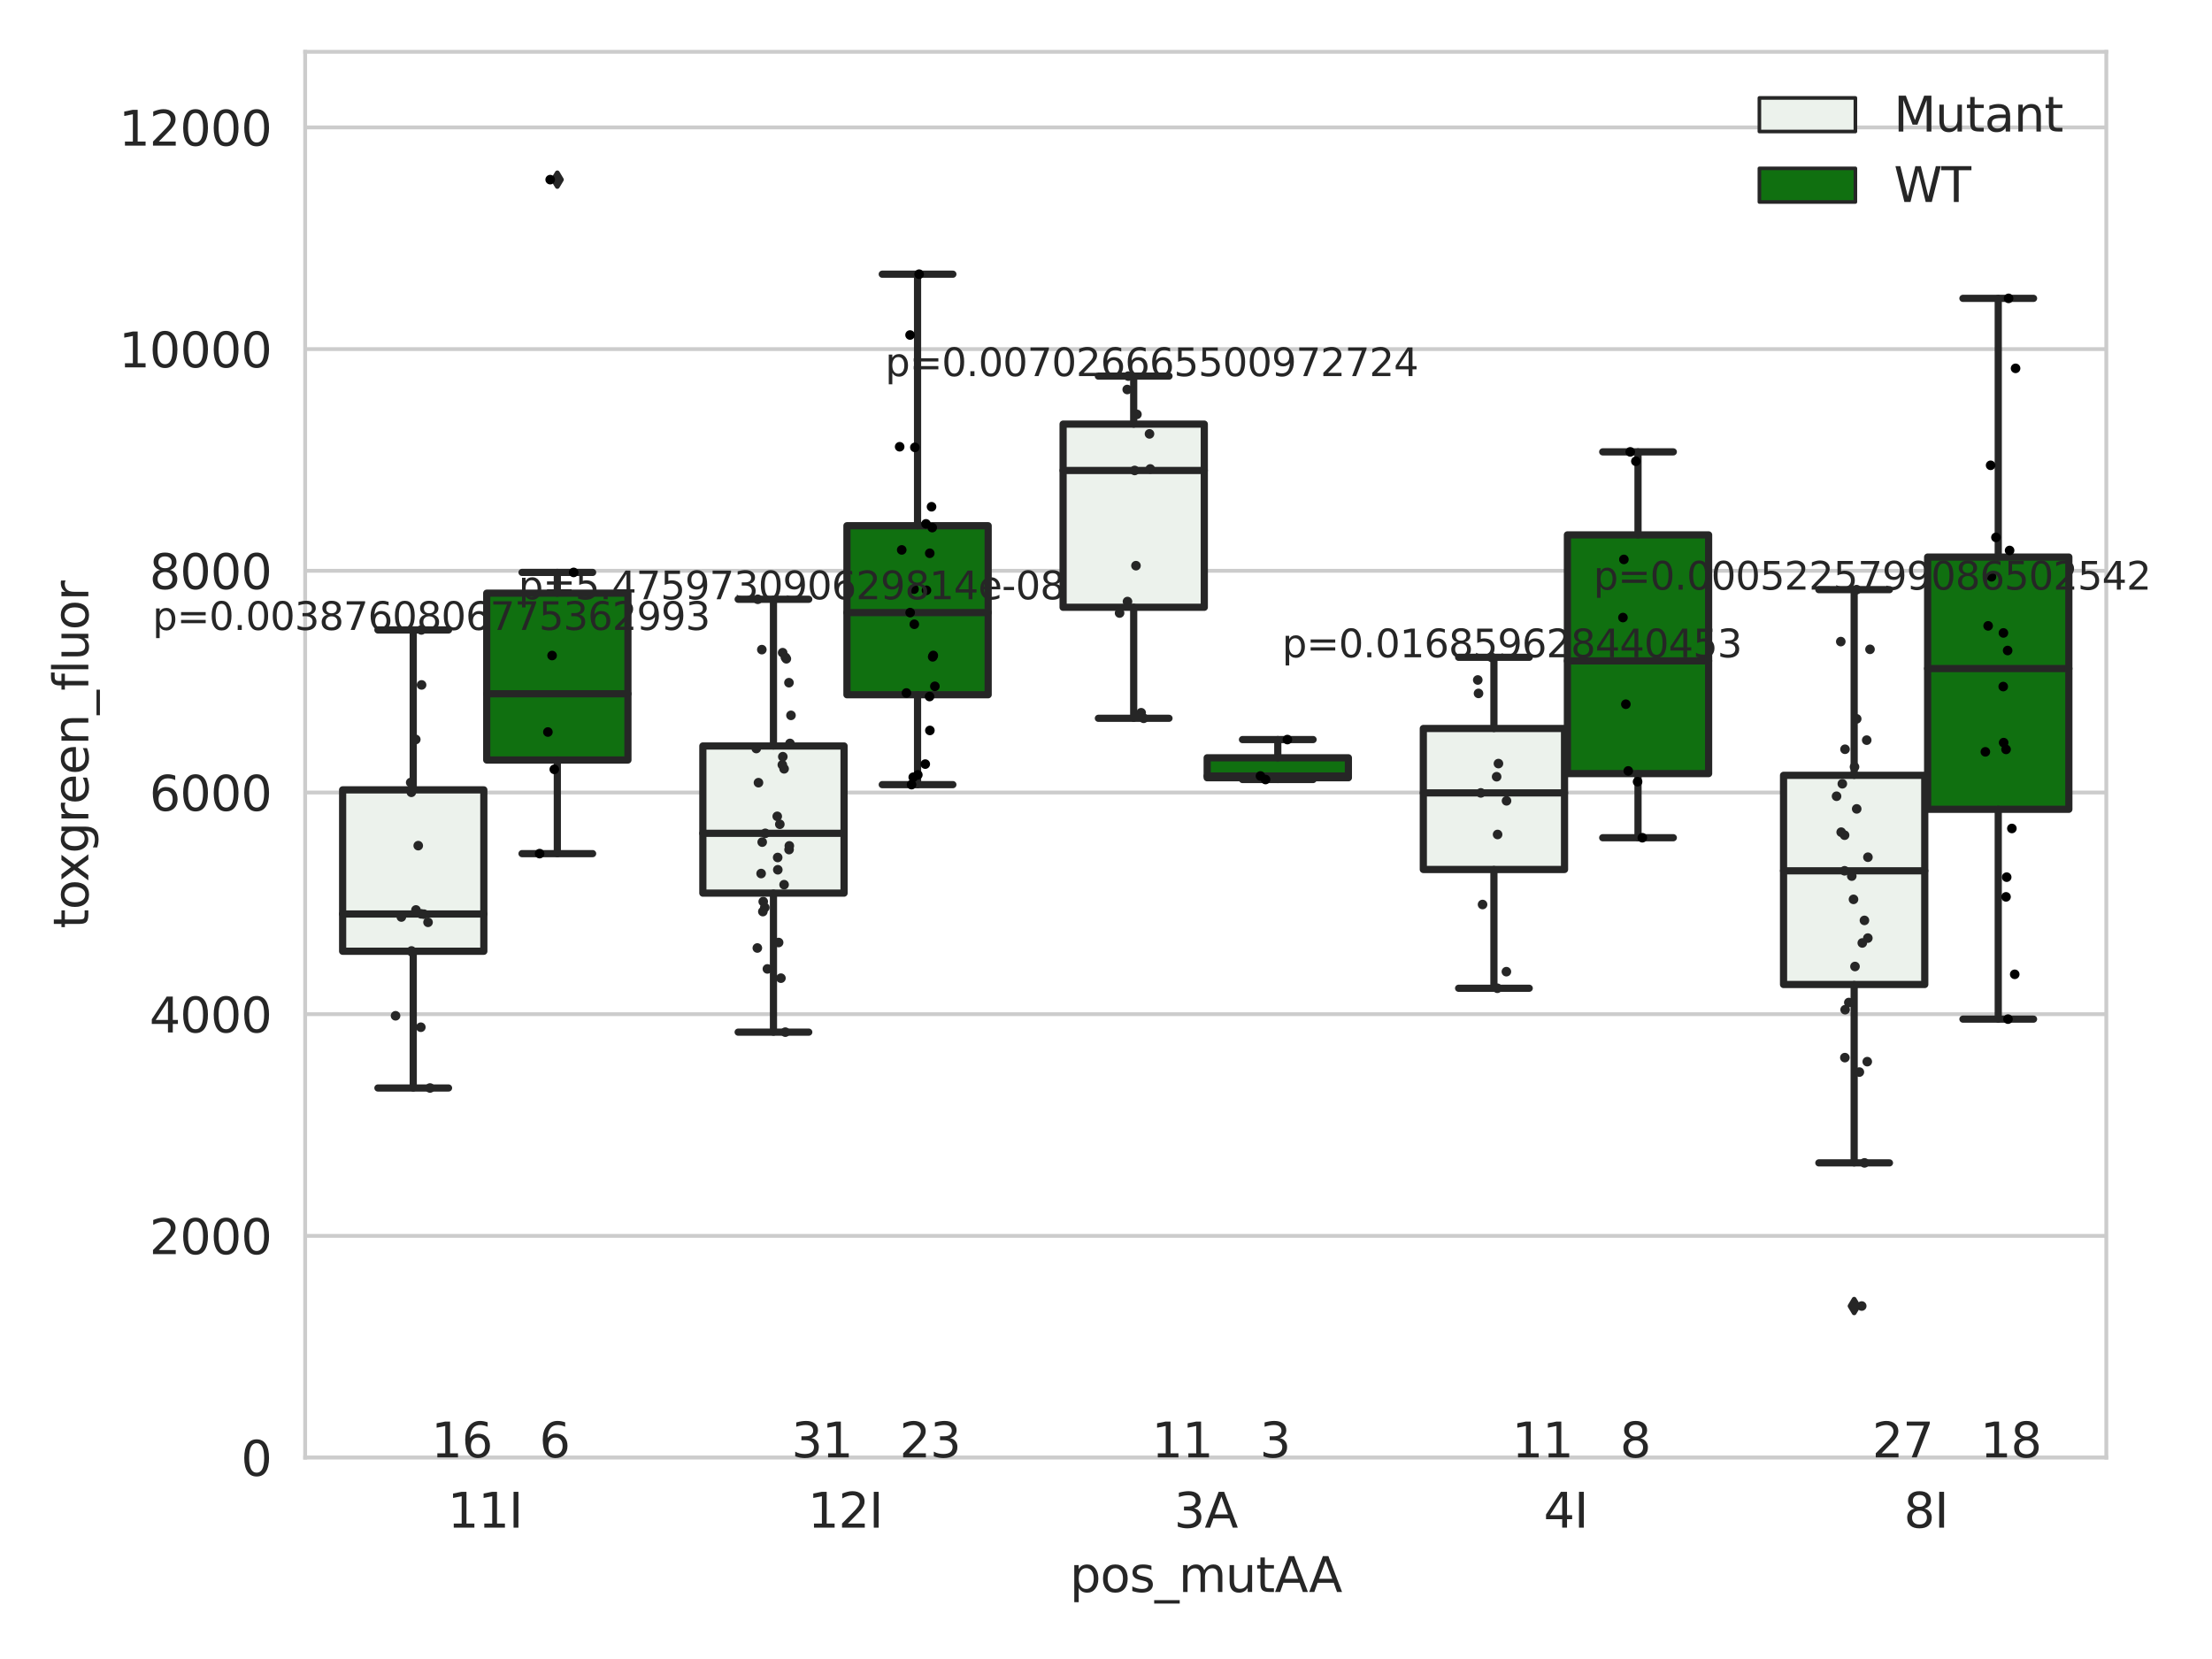 <?xml version="1.0" encoding="utf-8" standalone="no"?>
<!DOCTYPE svg PUBLIC "-//W3C//DTD SVG 1.1//EN"
  "http://www.w3.org/Graphics/SVG/1.1/DTD/svg11.dtd">
<svg xmlns:xlink="http://www.w3.org/1999/xlink" width="460.8pt" height="345.6pt" viewBox="0 0 460.8 345.6" xmlns="http://www.w3.org/2000/svg" version="1.1">
 <defs>
  <style type="text/css">*{stroke-linejoin: round; stroke-linecap: butt}</style>
 </defs>
 <g id="figure_1">
  <g id="patch_1">
   <path d="M 0 345.6 
L 460.8 345.6 
L 460.8 0 
L 0 0 
z
" style="fill: #ffffff"/>
  </g>
  <g id="axes_1">
   <g id="patch_2">
    <path d="M 63.571 303.64 
L 438.783 303.64 
L 438.783 10.8 
L 63.571 10.8 
z
" style="fill: #ffffff"/>
   </g>
   <g id="matplotlib.axis_1">
    <g id="xtick_1">
     <g id="text_1">
      <!-- 11I -->
      <g style="fill: #262626" transform="translate(93.255 318.238)scale(0.1 -0.1)">
       <defs>
        <path id="DejaVuSans-31" d="M 794 531 
L 1825 531 
L 1825 4091 
L 703 3866 
L 703 4441 
L 1819 4666 
L 2450 4666 
L 2450 531 
L 3481 531 
L 3481 0 
L 794 0 
L 794 531 
z
" transform="scale(0.016)"/>
        <path id="DejaVuSans-49" d="M 628 4666 
L 1259 4666 
L 1259 0 
L 628 0 
L 628 4666 
z
" transform="scale(0.016)"/>
       </defs>
       <use xlink:href="#DejaVuSans-31"/>
       <use xlink:href="#DejaVuSans-31" x="63.623"/>
       <use xlink:href="#DejaVuSans-49" x="127.246"/>
      </g>
     </g>
    </g>
    <g id="xtick_2">
     <g id="text_2">
      <!-- 12I -->
      <g style="fill: #262626" transform="translate(168.297 318.238)scale(0.1 -0.1)">
       <defs>
        <path id="DejaVuSans-32" d="M 1228 531 
L 3431 531 
L 3431 0 
L 469 0 
L 469 531 
Q 828 903 1448 1529 
Q 2069 2156 2228 2338 
Q 2531 2678 2651 2914 
Q 2772 3150 2772 3378 
Q 2772 3750 2511 3984 
Q 2250 4219 1831 4219 
Q 1534 4219 1204 4116 
Q 875 4013 500 3803 
L 500 4441 
Q 881 4594 1212 4672 
Q 1544 4750 1819 4750 
Q 2544 4750 2975 4387 
Q 3406 4025 3406 3419 
Q 3406 3131 3298 2873 
Q 3191 2616 2906 2266 
Q 2828 2175 2409 1742 
Q 1991 1309 1228 531 
z
" transform="scale(0.016)"/>
       </defs>
       <use xlink:href="#DejaVuSans-31"/>
       <use xlink:href="#DejaVuSans-32" x="63.623"/>
       <use xlink:href="#DejaVuSans-49" x="127.246"/>
      </g>
     </g>
    </g>
    <g id="xtick_3">
     <g id="text_3">
      <!-- 3A -->
      <g style="fill: #262626" transform="translate(244.576 318.238)scale(0.1 -0.1)">
       <defs>
        <path id="DejaVuSans-33" d="M 2597 2516 
Q 3050 2419 3304 2112 
Q 3559 1806 3559 1356 
Q 3559 666 3084 287 
Q 2609 -91 1734 -91 
Q 1441 -91 1130 -33 
Q 819 25 488 141 
L 488 750 
Q 750 597 1062 519 
Q 1375 441 1716 441 
Q 2309 441 2620 675 
Q 2931 909 2931 1356 
Q 2931 1769 2642 2001 
Q 2353 2234 1838 2234 
L 1294 2234 
L 1294 2753 
L 1863 2753 
Q 2328 2753 2575 2939 
Q 2822 3125 2822 3475 
Q 2822 3834 2567 4026 
Q 2313 4219 1838 4219 
Q 1578 4219 1281 4162 
Q 984 4106 628 3988 
L 628 4550 
Q 988 4650 1302 4700 
Q 1616 4750 1894 4750 
Q 2613 4750 3031 4423 
Q 3450 4097 3450 3541 
Q 3450 3153 3228 2886 
Q 3006 2619 2597 2516 
z
" transform="scale(0.016)"/>
        <path id="DejaVuSans-41" d="M 2188 4044 
L 1331 1722 
L 3047 1722 
L 2188 4044 
z
M 1831 4666 
L 2547 4666 
L 4325 0 
L 3669 0 
L 3244 1197 
L 1141 1197 
L 716 0 
L 50 0 
L 1831 4666 
z
" transform="scale(0.016)"/>
       </defs>
       <use xlink:href="#DejaVuSans-33"/>
       <use xlink:href="#DejaVuSans-41" x="63.623"/>
      </g>
     </g>
    </g>
    <g id="xtick_4">
     <g id="text_4">
      <!-- 4I -->
      <g style="fill: #262626" transform="translate(321.564 318.238)scale(0.1 -0.1)">
       <defs>
        <path id="DejaVuSans-34" d="M 2419 4116 
L 825 1625 
L 2419 1625 
L 2419 4116 
z
M 2253 4666 
L 3047 4666 
L 3047 1625 
L 3713 1625 
L 3713 1100 
L 3047 1100 
L 3047 0 
L 2419 0 
L 2419 1100 
L 313 1100 
L 313 1709 
L 2253 4666 
z
" transform="scale(0.016)"/>
       </defs>
       <use xlink:href="#DejaVuSans-34"/>
       <use xlink:href="#DejaVuSans-49" x="63.623"/>
      </g>
     </g>
    </g>
    <g id="xtick_5">
     <g id="text_5">
      <!-- 8I -->
      <g style="fill: #262626" transform="translate(396.606 318.238)scale(0.1 -0.1)">
       <defs>
        <path id="DejaVuSans-38" d="M 2034 2216 
Q 1584 2216 1326 1975 
Q 1069 1734 1069 1313 
Q 1069 891 1326 650 
Q 1584 409 2034 409 
Q 2484 409 2743 651 
Q 3003 894 3003 1313 
Q 3003 1734 2745 1975 
Q 2488 2216 2034 2216 
z
M 1403 2484 
Q 997 2584 770 2862 
Q 544 3141 544 3541 
Q 544 4100 942 4425 
Q 1341 4750 2034 4750 
Q 2731 4750 3128 4425 
Q 3525 4100 3525 3541 
Q 3525 3141 3298 2862 
Q 3072 2584 2669 2484 
Q 3125 2378 3379 2068 
Q 3634 1759 3634 1313 
Q 3634 634 3220 271 
Q 2806 -91 2034 -91 
Q 1263 -91 848 271 
Q 434 634 434 1313 
Q 434 1759 690 2068 
Q 947 2378 1403 2484 
z
M 1172 3481 
Q 1172 3119 1398 2916 
Q 1625 2713 2034 2713 
Q 2441 2713 2670 2916 
Q 2900 3119 2900 3481 
Q 2900 3844 2670 4047 
Q 2441 4250 2034 4250 
Q 1625 4250 1398 4047 
Q 1172 3844 1172 3481 
z
" transform="scale(0.016)"/>
       </defs>
       <use xlink:href="#DejaVuSans-38"/>
       <use xlink:href="#DejaVuSans-49" x="63.623"/>
      </g>
     </g>
    </g>
    <g id="text_6">
     <!-- pos_mutAA -->
     <g style="fill: #262626" transform="translate(222.862 331.638)scale(0.1 -0.1)">
      <defs>
       <path id="DejaVuSans-70" d="M 1159 525 
L 1159 -1331 
L 581 -1331 
L 581 3500 
L 1159 3500 
L 1159 2969 
Q 1341 3281 1617 3432 
Q 1894 3584 2278 3584 
Q 2916 3584 3314 3078 
Q 3713 2572 3713 1747 
Q 3713 922 3314 415 
Q 2916 -91 2278 -91 
Q 1894 -91 1617 61 
Q 1341 213 1159 525 
z
M 3116 1747 
Q 3116 2381 2855 2742 
Q 2594 3103 2138 3103 
Q 1681 3103 1420 2742 
Q 1159 2381 1159 1747 
Q 1159 1113 1420 752 
Q 1681 391 2138 391 
Q 2594 391 2855 752 
Q 3116 1113 3116 1747 
z
" transform="scale(0.016)"/>
       <path id="DejaVuSans-6f" d="M 1959 3097 
Q 1497 3097 1228 2736 
Q 959 2375 959 1747 
Q 959 1119 1226 758 
Q 1494 397 1959 397 
Q 2419 397 2687 759 
Q 2956 1122 2956 1747 
Q 2956 2369 2687 2733 
Q 2419 3097 1959 3097 
z
M 1959 3584 
Q 2709 3584 3137 3096 
Q 3566 2609 3566 1747 
Q 3566 888 3137 398 
Q 2709 -91 1959 -91 
Q 1206 -91 779 398 
Q 353 888 353 1747 
Q 353 2609 779 3096 
Q 1206 3584 1959 3584 
z
" transform="scale(0.016)"/>
       <path id="DejaVuSans-73" d="M 2834 3397 
L 2834 2853 
Q 2591 2978 2328 3040 
Q 2066 3103 1784 3103 
Q 1356 3103 1142 2972 
Q 928 2841 928 2578 
Q 928 2378 1081 2264 
Q 1234 2150 1697 2047 
L 1894 2003 
Q 2506 1872 2764 1633 
Q 3022 1394 3022 966 
Q 3022 478 2636 193 
Q 2250 -91 1575 -91 
Q 1294 -91 989 -36 
Q 684 19 347 128 
L 347 722 
Q 666 556 975 473 
Q 1284 391 1588 391 
Q 1994 391 2212 530 
Q 2431 669 2431 922 
Q 2431 1156 2273 1281 
Q 2116 1406 1581 1522 
L 1381 1569 
Q 847 1681 609 1914 
Q 372 2147 372 2553 
Q 372 3047 722 3315 
Q 1072 3584 1716 3584 
Q 2034 3584 2315 3537 
Q 2597 3491 2834 3397 
z
" transform="scale(0.016)"/>
       <path id="DejaVuSans-5f" d="M 3263 -1063 
L 3263 -1509 
L -63 -1509 
L -63 -1063 
L 3263 -1063 
z
" transform="scale(0.016)"/>
       <path id="DejaVuSans-6d" d="M 3328 2828 
Q 3544 3216 3844 3400 
Q 4144 3584 4550 3584 
Q 5097 3584 5394 3201 
Q 5691 2819 5691 2113 
L 5691 0 
L 5113 0 
L 5113 2094 
Q 5113 2597 4934 2840 
Q 4756 3084 4391 3084 
Q 3944 3084 3684 2787 
Q 3425 2491 3425 1978 
L 3425 0 
L 2847 0 
L 2847 2094 
Q 2847 2600 2669 2842 
Q 2491 3084 2119 3084 
Q 1678 3084 1418 2786 
Q 1159 2488 1159 1978 
L 1159 0 
L 581 0 
L 581 3500 
L 1159 3500 
L 1159 2956 
Q 1356 3278 1631 3431 
Q 1906 3584 2284 3584 
Q 2666 3584 2933 3390 
Q 3200 3197 3328 2828 
z
" transform="scale(0.016)"/>
       <path id="DejaVuSans-75" d="M 544 1381 
L 544 3500 
L 1119 3500 
L 1119 1403 
Q 1119 906 1312 657 
Q 1506 409 1894 409 
Q 2359 409 2629 706 
Q 2900 1003 2900 1516 
L 2900 3500 
L 3475 3500 
L 3475 0 
L 2900 0 
L 2900 538 
Q 2691 219 2414 64 
Q 2138 -91 1772 -91 
Q 1169 -91 856 284 
Q 544 659 544 1381 
z
M 1991 3584 
L 1991 3584 
z
" transform="scale(0.016)"/>
       <path id="DejaVuSans-74" d="M 1172 4494 
L 1172 3500 
L 2356 3500 
L 2356 3053 
L 1172 3053 
L 1172 1153 
Q 1172 725 1289 603 
Q 1406 481 1766 481 
L 2356 481 
L 2356 0 
L 1766 0 
Q 1100 0 847 248 
Q 594 497 594 1153 
L 594 3053 
L 172 3053 
L 172 3500 
L 594 3500 
L 594 4494 
L 1172 4494 
z
" transform="scale(0.016)"/>
      </defs>
      <use xlink:href="#DejaVuSans-70"/>
      <use xlink:href="#DejaVuSans-6f" x="63.477"/>
      <use xlink:href="#DejaVuSans-73" x="124.658"/>
      <use xlink:href="#DejaVuSans-5f" x="176.758"/>
      <use xlink:href="#DejaVuSans-6d" x="226.758"/>
      <use xlink:href="#DejaVuSans-75" x="324.17"/>
      <use xlink:href="#DejaVuSans-74" x="387.549"/>
      <use xlink:href="#DejaVuSans-41" x="426.758"/>
      <use xlink:href="#DejaVuSans-41" x="497.916"/>
     </g>
    </g>
   </g>
   <g id="matplotlib.axis_2">
    <g id="ytick_1">
     <g id="line2d_1">
      <path d="M 63.571 303.64 
L 438.783 303.64 
" clip-path="url(#p3b5a4ca489)" style="fill: none; stroke: #cccccc; stroke-width: 0.8; stroke-linecap: round"/>
     </g>
     <g id="text_7">
      <!-- 0 -->
      <g style="fill: #262626" transform="translate(50.209 307.439)scale(0.1 -0.1)">
       <defs>
        <path id="DejaVuSans-30" d="M 2034 4250 
Q 1547 4250 1301 3770 
Q 1056 3291 1056 2328 
Q 1056 1369 1301 889 
Q 1547 409 2034 409 
Q 2525 409 2770 889 
Q 3016 1369 3016 2328 
Q 3016 3291 2770 3770 
Q 2525 4250 2034 4250 
z
M 2034 4750 
Q 2819 4750 3233 4129 
Q 3647 3509 3647 2328 
Q 3647 1150 3233 529 
Q 2819 -91 2034 -91 
Q 1250 -91 836 529 
Q 422 1150 422 2328 
Q 422 3509 836 4129 
Q 1250 4750 2034 4750 
z
" transform="scale(0.016)"/>
       </defs>
       <use xlink:href="#DejaVuSans-30"/>
      </g>
     </g>
    </g>
    <g id="ytick_2">
     <g id="line2d_2">
      <path d="M 63.571 257.457 
L 438.783 257.457 
" clip-path="url(#p3b5a4ca489)" style="fill: none; stroke: #cccccc; stroke-width: 0.8; stroke-linecap: round"/>
     </g>
     <g id="text_8">
      <!-- 2000 -->
      <g style="fill: #262626" transform="translate(31.121 261.256)scale(0.1 -0.1)">
       <use xlink:href="#DejaVuSans-32"/>
       <use xlink:href="#DejaVuSans-30" x="63.623"/>
       <use xlink:href="#DejaVuSans-30" x="127.246"/>
       <use xlink:href="#DejaVuSans-30" x="190.869"/>
      </g>
     </g>
    </g>
    <g id="ytick_3">
     <g id="line2d_3">
      <path d="M 63.571 211.274 
L 438.783 211.274 
" clip-path="url(#p3b5a4ca489)" style="fill: none; stroke: #cccccc; stroke-width: 0.8; stroke-linecap: round"/>
     </g>
     <g id="text_9">
      <!-- 4000 -->
      <g style="fill: #262626" transform="translate(31.121 215.073)scale(0.1 -0.1)">
       <use xlink:href="#DejaVuSans-34"/>
       <use xlink:href="#DejaVuSans-30" x="63.623"/>
       <use xlink:href="#DejaVuSans-30" x="127.246"/>
       <use xlink:href="#DejaVuSans-30" x="190.869"/>
      </g>
     </g>
    </g>
    <g id="ytick_4">
     <g id="line2d_4">
      <path d="M 63.571 165.091 
L 438.783 165.091 
" clip-path="url(#p3b5a4ca489)" style="fill: none; stroke: #cccccc; stroke-width: 0.8; stroke-linecap: round"/>
     </g>
     <g id="text_10">
      <!-- 6000 -->
      <g style="fill: #262626" transform="translate(31.121 168.89)scale(0.1 -0.1)">
       <defs>
        <path id="DejaVuSans-36" d="M 2113 2584 
Q 1688 2584 1439 2293 
Q 1191 2003 1191 1497 
Q 1191 994 1439 701 
Q 1688 409 2113 409 
Q 2538 409 2786 701 
Q 3034 994 3034 1497 
Q 3034 2003 2786 2293 
Q 2538 2584 2113 2584 
z
M 3366 4563 
L 3366 3988 
Q 3128 4100 2886 4159 
Q 2644 4219 2406 4219 
Q 1781 4219 1451 3797 
Q 1122 3375 1075 2522 
Q 1259 2794 1537 2939 
Q 1816 3084 2150 3084 
Q 2853 3084 3261 2657 
Q 3669 2231 3669 1497 
Q 3669 778 3244 343 
Q 2819 -91 2113 -91 
Q 1303 -91 875 529 
Q 447 1150 447 2328 
Q 447 3434 972 4092 
Q 1497 4750 2381 4750 
Q 2619 4750 2861 4703 
Q 3103 4656 3366 4563 
z
" transform="scale(0.016)"/>
       </defs>
       <use xlink:href="#DejaVuSans-36"/>
       <use xlink:href="#DejaVuSans-30" x="63.623"/>
       <use xlink:href="#DejaVuSans-30" x="127.246"/>
       <use xlink:href="#DejaVuSans-30" x="190.869"/>
      </g>
     </g>
    </g>
    <g id="ytick_5">
     <g id="line2d_5">
      <path d="M 63.571 118.908 
L 438.783 118.908 
" clip-path="url(#p3b5a4ca489)" style="fill: none; stroke: #cccccc; stroke-width: 0.8; stroke-linecap: round"/>
     </g>
     <g id="text_11">
      <!-- 8000 -->
      <g style="fill: #262626" transform="translate(31.121 122.707)scale(0.1 -0.1)">
       <use xlink:href="#DejaVuSans-38"/>
       <use xlink:href="#DejaVuSans-30" x="63.623"/>
       <use xlink:href="#DejaVuSans-30" x="127.246"/>
       <use xlink:href="#DejaVuSans-30" x="190.869"/>
      </g>
     </g>
    </g>
    <g id="ytick_6">
     <g id="line2d_6">
      <path d="M 63.571 72.725 
L 438.783 72.725 
" clip-path="url(#p3b5a4ca489)" style="fill: none; stroke: #cccccc; stroke-width: 0.8; stroke-linecap: round"/>
     </g>
     <g id="text_12">
      <!-- 10000 -->
      <g style="fill: #262626" transform="translate(24.759 76.525)scale(0.1 -0.1)">
       <use xlink:href="#DejaVuSans-31"/>
       <use xlink:href="#DejaVuSans-30" x="63.623"/>
       <use xlink:href="#DejaVuSans-30" x="127.246"/>
       <use xlink:href="#DejaVuSans-30" x="190.869"/>
       <use xlink:href="#DejaVuSans-30" x="254.492"/>
      </g>
     </g>
    </g>
    <g id="ytick_7">
     <g id="line2d_7">
      <path d="M 63.571 26.542 
L 438.783 26.542 
" clip-path="url(#p3b5a4ca489)" style="fill: none; stroke: #cccccc; stroke-width: 0.8; stroke-linecap: round"/>
     </g>
     <g id="text_13">
      <!-- 12000 -->
      <g style="fill: #262626" transform="translate(24.759 30.342)scale(0.1 -0.1)">
       <use xlink:href="#DejaVuSans-31"/>
       <use xlink:href="#DejaVuSans-32" x="63.623"/>
       <use xlink:href="#DejaVuSans-30" x="127.246"/>
       <use xlink:href="#DejaVuSans-30" x="190.869"/>
       <use xlink:href="#DejaVuSans-30" x="254.492"/>
      </g>
     </g>
    </g>
    <g id="text_14">
     <!-- toxgreen_fluor -->
     <g style="fill: #262626" transform="translate(18.401 193.415)rotate(-90)scale(0.1 -0.1)">
      <defs>
       <path id="DejaVuSans-78" d="M 3513 3500 
L 2247 1797 
L 3578 0 
L 2900 0 
L 1881 1375 
L 863 0 
L 184 0 
L 1544 1831 
L 300 3500 
L 978 3500 
L 1906 2253 
L 2834 3500 
L 3513 3500 
z
" transform="scale(0.016)"/>
       <path id="DejaVuSans-67" d="M 2906 1791 
Q 2906 2416 2648 2759 
Q 2391 3103 1925 3103 
Q 1463 3103 1205 2759 
Q 947 2416 947 1791 
Q 947 1169 1205 825 
Q 1463 481 1925 481 
Q 2391 481 2648 825 
Q 2906 1169 2906 1791 
z
M 3481 434 
Q 3481 -459 3084 -895 
Q 2688 -1331 1869 -1331 
Q 1566 -1331 1297 -1286 
Q 1028 -1241 775 -1147 
L 775 -588 
Q 1028 -725 1275 -790 
Q 1522 -856 1778 -856 
Q 2344 -856 2625 -561 
Q 2906 -266 2906 331 
L 2906 616 
Q 2728 306 2450 153 
Q 2172 0 1784 0 
Q 1141 0 747 490 
Q 353 981 353 1791 
Q 353 2603 747 3093 
Q 1141 3584 1784 3584 
Q 2172 3584 2450 3431 
Q 2728 3278 2906 2969 
L 2906 3500 
L 3481 3500 
L 3481 434 
z
" transform="scale(0.016)"/>
       <path id="DejaVuSans-72" d="M 2631 2963 
Q 2534 3019 2420 3045 
Q 2306 3072 2169 3072 
Q 1681 3072 1420 2755 
Q 1159 2438 1159 1844 
L 1159 0 
L 581 0 
L 581 3500 
L 1159 3500 
L 1159 2956 
Q 1341 3275 1631 3429 
Q 1922 3584 2338 3584 
Q 2397 3584 2469 3576 
Q 2541 3569 2628 3553 
L 2631 2963 
z
" transform="scale(0.016)"/>
       <path id="DejaVuSans-65" d="M 3597 1894 
L 3597 1613 
L 953 1613 
Q 991 1019 1311 708 
Q 1631 397 2203 397 
Q 2534 397 2845 478 
Q 3156 559 3463 722 
L 3463 178 
Q 3153 47 2828 -22 
Q 2503 -91 2169 -91 
Q 1331 -91 842 396 
Q 353 884 353 1716 
Q 353 2575 817 3079 
Q 1281 3584 2069 3584 
Q 2775 3584 3186 3129 
Q 3597 2675 3597 1894 
z
M 3022 2063 
Q 3016 2534 2758 2815 
Q 2500 3097 2075 3097 
Q 1594 3097 1305 2825 
Q 1016 2553 972 2059 
L 3022 2063 
z
" transform="scale(0.016)"/>
       <path id="DejaVuSans-6e" d="M 3513 2113 
L 3513 0 
L 2938 0 
L 2938 2094 
Q 2938 2591 2744 2837 
Q 2550 3084 2163 3084 
Q 1697 3084 1428 2787 
Q 1159 2491 1159 1978 
L 1159 0 
L 581 0 
L 581 3500 
L 1159 3500 
L 1159 2956 
Q 1366 3272 1645 3428 
Q 1925 3584 2291 3584 
Q 2894 3584 3203 3211 
Q 3513 2838 3513 2113 
z
" transform="scale(0.016)"/>
       <path id="DejaVuSans-66" d="M 2375 4863 
L 2375 4384 
L 1825 4384 
Q 1516 4384 1395 4259 
Q 1275 4134 1275 3809 
L 1275 3500 
L 2222 3500 
L 2222 3053 
L 1275 3053 
L 1275 0 
L 697 0 
L 697 3053 
L 147 3053 
L 147 3500 
L 697 3500 
L 697 3744 
Q 697 4328 969 4595 
Q 1241 4863 1831 4863 
L 2375 4863 
z
" transform="scale(0.016)"/>
       <path id="DejaVuSans-6c" d="M 603 4863 
L 1178 4863 
L 1178 0 
L 603 0 
L 603 4863 
z
" transform="scale(0.016)"/>
      </defs>
      <use xlink:href="#DejaVuSans-74"/>
      <use xlink:href="#DejaVuSans-6f" x="39.209"/>
      <use xlink:href="#DejaVuSans-78" x="97.266"/>
      <use xlink:href="#DejaVuSans-67" x="156.445"/>
      <use xlink:href="#DejaVuSans-72" x="219.922"/>
      <use xlink:href="#DejaVuSans-65" x="258.785"/>
      <use xlink:href="#DejaVuSans-65" x="320.309"/>
      <use xlink:href="#DejaVuSans-6e" x="381.832"/>
      <use xlink:href="#DejaVuSans-5f" x="445.211"/>
      <use xlink:href="#DejaVuSans-66" x="495.211"/>
      <use xlink:href="#DejaVuSans-6c" x="530.416"/>
      <use xlink:href="#DejaVuSans-75" x="558.199"/>
      <use xlink:href="#DejaVuSans-6f" x="621.578"/>
      <use xlink:href="#DejaVuSans-72" x="682.76"/>
     </g>
    </g>
   </g>
   <g id="patch_3">
    <path d="M 71.376 198.163 
L 100.792 198.163 
L 100.792 164.542 
L 71.376 164.542 
L 71.376 198.163 
z
" clip-path="url(#p3b5a4ca489)" style="fill: #ecf2ec; stroke: #262626; stroke-width: 1.5; stroke-linejoin: miter"/>
   </g>
   <g id="patch_4">
    <path d="M 101.393 158.325 
L 130.809 158.325 
L 130.809 123.573 
L 101.393 123.573 
L 101.393 158.325 
z
" clip-path="url(#p3b5a4ca489)" style="fill: #107010; stroke: #262626; stroke-width: 1.5; stroke-linejoin: miter"/>
   </g>
   <g id="patch_5">
    <path d="M 146.418 186.056 
L 175.835 186.056 
L 175.835 155.402 
L 146.418 155.402 
L 146.418 186.056 
z
" clip-path="url(#p3b5a4ca489)" style="fill: #ecf2ec; stroke: #262626; stroke-width: 1.5; stroke-linejoin: miter"/>
   </g>
   <g id="patch_6">
    <path d="M 176.435 144.729 
L 205.852 144.729 
L 205.852 109.517 
L 176.435 109.517 
L 176.435 144.729 
z
" clip-path="url(#p3b5a4ca489)" style="fill: #107010; stroke: #262626; stroke-width: 1.5; stroke-linejoin: miter"/>
   </g>
   <g id="patch_7">
    <path d="M 221.461 126.51 
L 250.877 126.51 
L 250.877 88.352 
L 221.461 88.352 
L 221.461 126.51 
z
" clip-path="url(#p3b5a4ca489)" style="fill: #ecf2ec; stroke: #262626; stroke-width: 1.5; stroke-linejoin: miter"/>
   </g>
   <g id="patch_8">
    <path d="M 251.478 162.021 
L 280.894 162.021 
L 280.894 157.861 
L 251.478 157.861 
L 251.478 162.021 
z
" clip-path="url(#p3b5a4ca489)" style="fill: #107010; stroke: #262626; stroke-width: 1.5; stroke-linejoin: miter"/>
   </g>
   <g id="patch_9">
    <path d="M 296.503 181.131 
L 325.92 181.131 
L 325.92 151.759 
L 296.503 151.759 
L 296.503 181.131 
z
" clip-path="url(#p3b5a4ca489)" style="fill: #ecf2ec; stroke: #262626; stroke-width: 1.5; stroke-linejoin: miter"/>
   </g>
   <g id="patch_10">
    <path d="M 326.52 161.159 
L 355.937 161.159 
L 355.937 111.427 
L 326.52 111.427 
L 326.52 161.159 
z
" clip-path="url(#p3b5a4ca489)" style="fill: #107010; stroke: #262626; stroke-width: 1.5; stroke-linejoin: miter"/>
   </g>
   <g id="patch_11">
    <path d="M 371.545 205.091 
L 400.962 205.091 
L 400.962 161.517 
L 371.545 161.517 
L 371.545 205.091 
z
" clip-path="url(#p3b5a4ca489)" style="fill: #ecf2ec; stroke: #262626; stroke-width: 1.5; stroke-linejoin: miter"/>
   </g>
   <g id="patch_12">
    <path d="M 401.562 168.594 
L 430.979 168.594 
L 430.979 116.045 
L 401.562 116.045 
L 401.562 168.594 
z
" clip-path="url(#p3b5a4ca489)" style="fill: #107010; stroke: #262626; stroke-width: 1.5; stroke-linejoin: miter"/>
   </g>
   <g id="patch_13">
    <path d="M 101.092 303.64 
L 101.092 303.64 
L 101.092 303.64 
L 101.092 303.64 
z
" clip-path="url(#p3b5a4ca489)" style="fill: #ecf2ec; stroke: #262626; stroke-width: 0.75; stroke-linejoin: miter"/>
   </g>
   <g id="patch_14">
    <path d="M 101.092 303.64 
L 101.092 303.64 
L 101.092 303.64 
L 101.092 303.64 
z
" clip-path="url(#p3b5a4ca489)" style="fill: #107010; stroke: #262626; stroke-width: 0.75; stroke-linejoin: miter"/>
   </g>
   <g id="PathCollection_1"/>
   <g id="PathCollection_2"/>
   <g id="line2d_8">
    <path d="M 86.084 198.163 
L 86.084 226.649 
" clip-path="url(#p3b5a4ca489)" style="fill: none; stroke: #262626; stroke-width: 1.5; stroke-linecap: round"/>
   </g>
   <g id="line2d_9">
    <path d="M 86.084 164.542 
L 86.084 131.23 
" clip-path="url(#p3b5a4ca489)" style="fill: none; stroke: #262626; stroke-width: 1.5; stroke-linecap: round"/>
   </g>
   <g id="line2d_10">
    <path d="M 78.73 226.649 
L 93.438 226.649 
" clip-path="url(#p3b5a4ca489)" style="fill: none; stroke: #262626; stroke-width: 1.5; stroke-linecap: round"/>
   </g>
   <g id="line2d_11">
    <path d="M 78.73 131.23 
L 93.438 131.23 
" clip-path="url(#p3b5a4ca489)" style="fill: none; stroke: #262626; stroke-width: 1.5; stroke-linecap: round"/>
   </g>
   <g id="line2d_12"/>
   <g id="line2d_13">
    <path d="M 116.101 158.325 
L 116.101 177.827 
" clip-path="url(#p3b5a4ca489)" style="fill: none; stroke: #262626; stroke-width: 1.5; stroke-linecap: round"/>
   </g>
   <g id="line2d_14">
    <path d="M 116.101 123.573 
L 116.101 119.244 
" clip-path="url(#p3b5a4ca489)" style="fill: none; stroke: #262626; stroke-width: 1.5; stroke-linecap: round"/>
   </g>
   <g id="line2d_15">
    <path d="M 108.747 177.827 
L 123.455 177.827 
" clip-path="url(#p3b5a4ca489)" style="fill: none; stroke: #262626; stroke-width: 1.5; stroke-linecap: round"/>
   </g>
   <g id="line2d_16">
    <path d="M 108.747 119.244 
L 123.455 119.244 
" clip-path="url(#p3b5a4ca489)" style="fill: none; stroke: #262626; stroke-width: 1.5; stroke-linecap: round"/>
   </g>
   <g id="line2d_17">
    <defs>
     <path id="m37bda90f55" d="M -0 1.414 
L 0.849 0 
L 0 -1.414 
L -0.849 -0 
z
" style="stroke: #262626; stroke-linejoin: miter"/>
    </defs>
    <g clip-path="url(#p3b5a4ca489)">
     <use xlink:href="#m37bda90f55" x="116.101" y="37.422" style="fill: #262626; stroke: #262626; stroke-linejoin: miter"/>
    </g>
   </g>
   <g id="line2d_18">
    <path d="M 161.126 186.056 
L 161.126 215.015 
" clip-path="url(#p3b5a4ca489)" style="fill: none; stroke: #262626; stroke-width: 1.5; stroke-linecap: round"/>
   </g>
   <g id="line2d_19">
    <path d="M 161.126 155.402 
L 161.126 124.839 
" clip-path="url(#p3b5a4ca489)" style="fill: none; stroke: #262626; stroke-width: 1.5; stroke-linecap: round"/>
   </g>
   <g id="line2d_20">
    <path d="M 153.772 215.015 
L 168.481 215.015 
" clip-path="url(#p3b5a4ca489)" style="fill: none; stroke: #262626; stroke-width: 1.5; stroke-linecap: round"/>
   </g>
   <g id="line2d_21">
    <path d="M 153.772 124.839 
L 168.481 124.839 
" clip-path="url(#p3b5a4ca489)" style="fill: none; stroke: #262626; stroke-width: 1.5; stroke-linecap: round"/>
   </g>
   <g id="line2d_22"/>
   <g id="line2d_23">
    <path d="M 191.143 144.729 
L 191.143 163.454 
" clip-path="url(#p3b5a4ca489)" style="fill: none; stroke: #262626; stroke-width: 1.5; stroke-linecap: round"/>
   </g>
   <g id="line2d_24">
    <path d="M 191.143 109.517 
L 191.143 57.119 
" clip-path="url(#p3b5a4ca489)" style="fill: none; stroke: #262626; stroke-width: 1.5; stroke-linecap: round"/>
   </g>
   <g id="line2d_25">
    <path d="M 183.789 163.454 
L 198.498 163.454 
" clip-path="url(#p3b5a4ca489)" style="fill: none; stroke: #262626; stroke-width: 1.5; stroke-linecap: round"/>
   </g>
   <g id="line2d_26">
    <path d="M 183.789 57.119 
L 198.498 57.119 
" clip-path="url(#p3b5a4ca489)" style="fill: none; stroke: #262626; stroke-width: 1.5; stroke-linecap: round"/>
   </g>
   <g id="line2d_27"/>
   <g id="line2d_28">
    <path d="M 236.169 126.51 
L 236.169 149.635 
" clip-path="url(#p3b5a4ca489)" style="fill: none; stroke: #262626; stroke-width: 1.5; stroke-linecap: round"/>
   </g>
   <g id="line2d_29">
    <path d="M 236.169 88.352 
L 236.169 78.35 
" clip-path="url(#p3b5a4ca489)" style="fill: none; stroke: #262626; stroke-width: 1.5; stroke-linecap: round"/>
   </g>
   <g id="line2d_30">
    <path d="M 228.815 149.635 
L 243.523 149.635 
" clip-path="url(#p3b5a4ca489)" style="fill: none; stroke: #262626; stroke-width: 1.5; stroke-linecap: round"/>
   </g>
   <g id="line2d_31">
    <path d="M 228.815 78.35 
L 243.523 78.35 
" clip-path="url(#p3b5a4ca489)" style="fill: none; stroke: #262626; stroke-width: 1.5; stroke-linecap: round"/>
   </g>
   <g id="line2d_32"/>
   <g id="line2d_33">
    <path d="M 266.186 162.021 
L 266.186 162.387 
" clip-path="url(#p3b5a4ca489)" style="fill: none; stroke: #262626; stroke-width: 1.5; stroke-linecap: round"/>
   </g>
   <g id="line2d_34">
    <path d="M 266.186 157.861 
L 266.186 154.067 
" clip-path="url(#p3b5a4ca489)" style="fill: none; stroke: #262626; stroke-width: 1.5; stroke-linecap: round"/>
   </g>
   <g id="line2d_35">
    <path d="M 258.832 162.387 
L 273.54 162.387 
" clip-path="url(#p3b5a4ca489)" style="fill: none; stroke: #262626; stroke-width: 1.5; stroke-linecap: round"/>
   </g>
   <g id="line2d_36">
    <path d="M 258.832 154.067 
L 273.54 154.067 
" clip-path="url(#p3b5a4ca489)" style="fill: none; stroke: #262626; stroke-width: 1.5; stroke-linecap: round"/>
   </g>
   <g id="line2d_37"/>
   <g id="line2d_38">
    <path d="M 311.211 181.131 
L 311.211 205.872 
" clip-path="url(#p3b5a4ca489)" style="fill: none; stroke: #262626; stroke-width: 1.5; stroke-linecap: round"/>
   </g>
   <g id="line2d_39">
    <path d="M 311.211 151.759 
L 311.211 136.93 
" clip-path="url(#p3b5a4ca489)" style="fill: none; stroke: #262626; stroke-width: 1.5; stroke-linecap: round"/>
   </g>
   <g id="line2d_40">
    <path d="M 303.857 205.872 
L 318.565 205.872 
" clip-path="url(#p3b5a4ca489)" style="fill: none; stroke: #262626; stroke-width: 1.5; stroke-linecap: round"/>
   </g>
   <g id="line2d_41">
    <path d="M 303.857 136.93 
L 318.565 136.93 
" clip-path="url(#p3b5a4ca489)" style="fill: none; stroke: #262626; stroke-width: 1.5; stroke-linecap: round"/>
   </g>
   <g id="line2d_42"/>
   <g id="line2d_43">
    <path d="M 341.228 161.159 
L 341.228 174.514 
" clip-path="url(#p3b5a4ca489)" style="fill: none; stroke: #262626; stroke-width: 1.5; stroke-linecap: round"/>
   </g>
   <g id="line2d_44">
    <path d="M 341.228 111.427 
L 341.228 94.133 
" clip-path="url(#p3b5a4ca489)" style="fill: none; stroke: #262626; stroke-width: 1.5; stroke-linecap: round"/>
   </g>
   <g id="line2d_45">
    <path d="M 333.874 174.514 
L 348.582 174.514 
" clip-path="url(#p3b5a4ca489)" style="fill: none; stroke: #262626; stroke-width: 1.5; stroke-linecap: round"/>
   </g>
   <g id="line2d_46">
    <path d="M 333.874 94.133 
L 348.582 94.133 
" clip-path="url(#p3b5a4ca489)" style="fill: none; stroke: #262626; stroke-width: 1.5; stroke-linecap: round"/>
   </g>
   <g id="line2d_47"/>
   <g id="line2d_48">
    <path d="M 386.254 205.091 
L 386.254 242.249 
" clip-path="url(#p3b5a4ca489)" style="fill: none; stroke: #262626; stroke-width: 1.5; stroke-linecap: round"/>
   </g>
   <g id="line2d_49">
    <path d="M 386.254 161.517 
L 386.254 122.834 
" clip-path="url(#p3b5a4ca489)" style="fill: none; stroke: #262626; stroke-width: 1.5; stroke-linecap: round"/>
   </g>
   <g id="line2d_50">
    <path d="M 378.9 242.249 
L 393.608 242.249 
" clip-path="url(#p3b5a4ca489)" style="fill: none; stroke: #262626; stroke-width: 1.5; stroke-linecap: round"/>
   </g>
   <g id="line2d_51">
    <path d="M 378.9 122.834 
L 393.608 122.834 
" clip-path="url(#p3b5a4ca489)" style="fill: none; stroke: #262626; stroke-width: 1.5; stroke-linecap: round"/>
   </g>
   <g id="line2d_52">
    <g clip-path="url(#p3b5a4ca489)">
     <use xlink:href="#m37bda90f55" x="386.254" y="272.07" style="fill: #262626; stroke: #262626; stroke-linejoin: miter"/>
    </g>
   </g>
   <g id="line2d_53">
    <path d="M 416.271 168.594 
L 416.271 212.303 
" clip-path="url(#p3b5a4ca489)" style="fill: none; stroke: #262626; stroke-width: 1.5; stroke-linecap: round"/>
   </g>
   <g id="line2d_54">
    <path d="M 416.271 116.045 
L 416.271 62.154 
" clip-path="url(#p3b5a4ca489)" style="fill: none; stroke: #262626; stroke-width: 1.5; stroke-linecap: round"/>
   </g>
   <g id="line2d_55">
    <path d="M 408.917 212.303 
L 423.625 212.303 
" clip-path="url(#p3b5a4ca489)" style="fill: none; stroke: #262626; stroke-width: 1.5; stroke-linecap: round"/>
   </g>
   <g id="line2d_56">
    <path d="M 408.917 62.154 
L 423.625 62.154 
" clip-path="url(#p3b5a4ca489)" style="fill: none; stroke: #262626; stroke-width: 1.5; stroke-linecap: round"/>
   </g>
   <g id="line2d_57"/>
   <g id="line2d_58">
    <path d="M 71.376 190.407 
L 100.792 190.407 
" clip-path="url(#p3b5a4ca489)" style="fill: none; stroke: #262626; stroke-width: 1.5; stroke-linecap: round"/>
   </g>
   <g id="line2d_59">
    <path d="M 101.393 144.527 
L 130.809 144.527 
" clip-path="url(#p3b5a4ca489)" style="fill: none; stroke: #262626; stroke-width: 1.5; stroke-linecap: round"/>
   </g>
   <g id="line2d_60">
    <path d="M 146.418 173.597 
L 175.835 173.597 
" clip-path="url(#p3b5a4ca489)" style="fill: none; stroke: #262626; stroke-width: 1.5; stroke-linecap: round"/>
   </g>
   <g id="line2d_61">
    <path d="M 176.435 127.617 
L 205.852 127.617 
" clip-path="url(#p3b5a4ca489)" style="fill: none; stroke: #262626; stroke-width: 1.5; stroke-linecap: round"/>
   </g>
   <g id="line2d_62">
    <path d="M 221.461 98.004 
L 250.877 98.004 
" clip-path="url(#p3b5a4ca489)" style="fill: none; stroke: #262626; stroke-width: 1.5; stroke-linecap: round"/>
   </g>
   <g id="line2d_63">
    <path d="M 251.478 161.655 
L 280.894 161.655 
" clip-path="url(#p3b5a4ca489)" style="fill: none; stroke: #262626; stroke-width: 1.5; stroke-linecap: round"/>
   </g>
   <g id="line2d_64">
    <path d="M 296.503 165.178 
L 325.92 165.178 
" clip-path="url(#p3b5a4ca489)" style="fill: none; stroke: #262626; stroke-width: 1.5; stroke-linecap: round"/>
   </g>
   <g id="line2d_65">
    <path d="M 326.52 137.674 
L 355.937 137.674 
" clip-path="url(#p3b5a4ca489)" style="fill: none; stroke: #262626; stroke-width: 1.5; stroke-linecap: round"/>
   </g>
   <g id="line2d_66">
    <path d="M 371.545 181.403 
L 400.962 181.403 
" clip-path="url(#p3b5a4ca489)" style="fill: none; stroke: #262626; stroke-width: 1.5; stroke-linecap: round"/>
   </g>
   <g id="line2d_67">
    <path d="M 401.562 139.271 
L 430.979 139.271 
" clip-path="url(#p3b5a4ca489)" style="fill: none; stroke: #262626; stroke-width: 1.5; stroke-linecap: round"/>
   </g>
   <g id="patch_15">
    <path d="M 63.571 303.64 
L 63.571 10.8 
" style="fill: none; stroke: #cccccc; stroke-width: 0.8; stroke-linejoin: miter; stroke-linecap: square"/>
   </g>
   <g id="patch_16">
    <path d="M 438.783 303.64 
L 438.783 10.8 
" style="fill: none; stroke: #cccccc; stroke-width: 0.8; stroke-linejoin: miter; stroke-linecap: square"/>
   </g>
   <g id="patch_17">
    <path d="M 63.571 303.64 
L 438.783 303.64 
" style="fill: none; stroke: #cccccc; stroke-width: 0.8; stroke-linejoin: miter; stroke-linecap: square"/>
   </g>
   <g id="patch_18">
    <path d="M 63.571 10.8 
L 438.783 10.8 
" style="fill: none; stroke: #cccccc; stroke-width: 0.8; stroke-linejoin: miter; stroke-linecap: square"/>
   </g>
   <g id="PathCollection_3">
    <defs>
     <path id="C0_0_caed53a92f" d="M 0 1 
C 0.265 1 0.52 0.895 0.707 0.707 
C 0.895 0.52 1 0.265 1 -0 
C 1 -0.265 0.895 -0.52 0.707 -0.707 
C 0.52 -0.895 0.265 -1 0 -1 
C -0.265 -1 -0.52 -0.895 -0.707 -0.707 
C -0.895 -0.52 -1 -0.265 -1 0 
C -1 0.265 -0.895 0.52 -0.707 0.707 
C -0.52 0.895 -0.265 1 0 1 
z
"/>
    </defs>
    <g clip-path="url(#p3b5a4ca489)">
     <use xlink:href="#C0_0_caed53a92f" x="87.823" y="142.681" style="fill: #262626"/>
    </g>
    <g clip-path="url(#p3b5a4ca489)">
     <use xlink:href="#C0_0_caed53a92f" x="82.402" y="211.606" style="fill: #262626"/>
    </g>
    <g clip-path="url(#p3b5a4ca489)">
     <use xlink:href="#C0_0_caed53a92f" x="86.65" y="189.561" style="fill: #262626"/>
    </g>
    <g clip-path="url(#p3b5a4ca489)">
     <use xlink:href="#C0_0_caed53a92f" x="87.127" y="176.164" style="fill: #262626"/>
    </g>
    <g clip-path="url(#p3b5a4ca489)">
     <use xlink:href="#C0_0_caed53a92f" x="87.667" y="213.99" style="fill: #262626"/>
    </g>
    <g clip-path="url(#p3b5a4ca489)">
     <use xlink:href="#C0_0_caed53a92f" x="87.776" y="131.23" style="fill: #262626"/>
    </g>
    <g clip-path="url(#p3b5a4ca489)">
     <use xlink:href="#C0_0_caed53a92f" x="85.868" y="198.342" style="fill: #262626"/>
    </g>
    <g clip-path="url(#p3b5a4ca489)">
     <use xlink:href="#C0_0_caed53a92f" x="85.721" y="198.103" style="fill: #262626"/>
    </g>
    <g clip-path="url(#p3b5a4ca489)">
     <use xlink:href="#C0_0_caed53a92f" x="85.693" y="165.051" style="fill: #262626"/>
    </g>
    <g clip-path="url(#p3b5a4ca489)">
     <use xlink:href="#C0_0_caed53a92f" x="89.575" y="226.649" style="fill: #262626"/>
    </g>
    <g clip-path="url(#p3b5a4ca489)">
     <use xlink:href="#C0_0_caed53a92f" x="87.745" y="190.375" style="fill: #262626"/>
    </g>
    <g clip-path="url(#p3b5a4ca489)">
     <use xlink:href="#C0_0_caed53a92f" x="86.615" y="154.044" style="fill: #262626"/>
    </g>
    <g clip-path="url(#p3b5a4ca489)">
     <use xlink:href="#C0_0_caed53a92f" x="89.168" y="192.133" style="fill: #262626"/>
    </g>
    <g clip-path="url(#p3b5a4ca489)">
     <use xlink:href="#C0_0_caed53a92f" x="88.314" y="190.439" style="fill: #262626"/>
    </g>
    <g clip-path="url(#p3b5a4ca489)">
     <use xlink:href="#C0_0_caed53a92f" x="83.612" y="191.03" style="fill: #262626"/>
    </g>
    <g clip-path="url(#p3b5a4ca489)">
     <use xlink:href="#C0_0_caed53a92f" x="85.558" y="163.016" style="fill: #262626"/>
    </g>
   </g>
   <g id="PathCollection_4">
    <defs>
     <path id="C1_0_41e568f102" d="M 0 1 
C 0.265 1 0.52 0.895 0.707 0.707 
C 0.895 0.52 1 0.265 1 -0 
C 1 -0.265 0.895 -0.52 0.707 -0.707 
C 0.52 -0.895 0.265 -1 0 -1 
C -0.265 -1 -0.52 -0.895 -0.707 -0.707 
C -0.895 -0.52 -1 -0.265 -1 0 
C -1 0.265 -0.895 0.52 -0.707 0.707 
C -0.52 0.895 -0.265 1 0 1 
z
"/>
    </defs>
    <g clip-path="url(#p3b5a4ca489)">
     <use xlink:href="#C1_0_41e568f102" x="114.138" y="152.494"/>
    </g>
    <g clip-path="url(#p3b5a4ca489)">
     <use xlink:href="#C1_0_41e568f102" x="119.502" y="119.244"/>
    </g>
    <g clip-path="url(#p3b5a4ca489)">
     <use xlink:href="#C1_0_41e568f102" x="112.41" y="177.827"/>
    </g>
    <g clip-path="url(#p3b5a4ca489)">
     <use xlink:href="#C1_0_41e568f102" x="115.47" y="160.269"/>
    </g>
    <g clip-path="url(#p3b5a4ca489)">
     <use xlink:href="#C1_0_41e568f102" x="114.616" y="37.422"/>
    </g>
    <g clip-path="url(#p3b5a4ca489)">
     <use xlink:href="#C1_0_41e568f102" x="115.009" y="136.559"/>
    </g>
   </g>
   <g id="PathCollection_5">
    <defs>
     <path id="C2_0_96c223d0c3" d="M 0 1 
C 0.265 1 0.52 0.895 0.707 0.707 
C 0.895 0.52 1 0.265 1 -0 
C 1 -0.265 0.895 -0.52 0.707 -0.707 
C 0.52 -0.895 0.265 -1 0 -1 
C -0.265 -1 -0.52 -0.895 -0.707 -0.707 
C -0.895 -0.52 -1 -0.265 -1 0 
C -1 0.265 -0.895 0.52 -0.707 0.707 
C -0.52 0.895 -0.265 1 0 1 
z
"/>
    </defs>
    <g clip-path="url(#p3b5a4ca489)">
     <use xlink:href="#C2_0_96c223d0c3" x="158.916" y="189.9" style="fill: #262626"/>
    </g>
    <g clip-path="url(#p3b5a4ca489)">
     <use xlink:href="#C2_0_96c223d0c3" x="158.995" y="187.818" style="fill: #262626"/>
    </g>
    <g clip-path="url(#p3b5a4ca489)">
     <use xlink:href="#C2_0_96c223d0c3" x="158.004" y="163.046" style="fill: #262626"/>
    </g>
    <g clip-path="url(#p3b5a4ca489)">
     <use xlink:href="#C2_0_96c223d0c3" x="164.355" y="142.216" style="fill: #262626"/>
    </g>
    <g clip-path="url(#p3b5a4ca489)">
     <use xlink:href="#C2_0_96c223d0c3" x="163.04" y="135.964" style="fill: #262626"/>
    </g>
    <g clip-path="url(#p3b5a4ca489)">
     <use xlink:href="#C2_0_96c223d0c3" x="159.864" y="201.842" style="fill: #262626"/>
    </g>
    <g clip-path="url(#p3b5a4ca489)">
     <use xlink:href="#C2_0_96c223d0c3" x="157.855" y="124.839" style="fill: #262626"/>
    </g>
    <g clip-path="url(#p3b5a4ca489)">
     <use xlink:href="#C2_0_96c223d0c3" x="157.549" y="155.934" style="fill: #262626"/>
    </g>
    <g clip-path="url(#p3b5a4ca489)">
     <use xlink:href="#C2_0_96c223d0c3" x="161.914" y="170.056" style="fill: #262626"/>
    </g>
    <g clip-path="url(#p3b5a4ca489)">
     <use xlink:href="#C2_0_96c223d0c3" x="162.005" y="178.627" style="fill: #262626"/>
    </g>
    <g clip-path="url(#p3b5a4ca489)">
     <use xlink:href="#C2_0_96c223d0c3" x="163.596" y="215.015" style="fill: #262626"/>
    </g>
    <g clip-path="url(#p3b5a4ca489)">
     <use xlink:href="#C2_0_96c223d0c3" x="164.775" y="149.022" style="fill: #262626"/>
    </g>
    <g clip-path="url(#p3b5a4ca489)">
     <use xlink:href="#C2_0_96c223d0c3" x="163.608" y="136.931" style="fill: #262626"/>
    </g>
    <g clip-path="url(#p3b5a4ca489)">
     <use xlink:href="#C2_0_96c223d0c3" x="164.379" y="176.983" style="fill: #262626"/>
    </g>
    <g clip-path="url(#p3b5a4ca489)">
     <use xlink:href="#C2_0_96c223d0c3" x="163.074" y="157.637" style="fill: #262626"/>
    </g>
    <g clip-path="url(#p3b5a4ca489)">
     <use xlink:href="#C2_0_96c223d0c3" x="163.34" y="184.295" style="fill: #262626"/>
    </g>
    <g clip-path="url(#p3b5a4ca489)">
     <use xlink:href="#C2_0_96c223d0c3" x="159.324" y="189.062" style="fill: #262626"/>
    </g>
    <g clip-path="url(#p3b5a4ca489)">
     <use xlink:href="#C2_0_96c223d0c3" x="163.812" y="137.237" style="fill: #262626"/>
    </g>
    <g clip-path="url(#p3b5a4ca489)">
     <use xlink:href="#C2_0_96c223d0c3" x="162.681" y="203.769" style="fill: #262626"/>
    </g>
    <g clip-path="url(#p3b5a4ca489)">
     <use xlink:href="#C2_0_96c223d0c3" x="157.768" y="197.485" style="fill: #262626"/>
    </g>
    <g clip-path="url(#p3b5a4ca489)">
     <use xlink:href="#C2_0_96c223d0c3" x="163.344" y="160.159" style="fill: #262626"/>
    </g>
    <g clip-path="url(#p3b5a4ca489)">
     <use xlink:href="#C2_0_96c223d0c3" x="162.031" y="181.19" style="fill: #262626"/>
    </g>
    <g clip-path="url(#p3b5a4ca489)">
     <use xlink:href="#C2_0_96c223d0c3" x="158.556" y="181.974" style="fill: #262626"/>
    </g>
    <g clip-path="url(#p3b5a4ca489)">
     <use xlink:href="#C2_0_96c223d0c3" x="158.702" y="135.33" style="fill: #262626"/>
    </g>
    <g clip-path="url(#p3b5a4ca489)">
     <use xlink:href="#C2_0_96c223d0c3" x="158.78" y="175.428" style="fill: #262626"/>
    </g>
    <g clip-path="url(#p3b5a4ca489)">
     <use xlink:href="#C2_0_96c223d0c3" x="162.975" y="159.324" style="fill: #262626"/>
    </g>
    <g clip-path="url(#p3b5a4ca489)">
     <use xlink:href="#C2_0_96c223d0c3" x="164.432" y="176.209" style="fill: #262626"/>
    </g>
    <g clip-path="url(#p3b5a4ca489)">
     <use xlink:href="#C2_0_96c223d0c3" x="162.203" y="196.344" style="fill: #262626"/>
    </g>
    <g clip-path="url(#p3b5a4ca489)">
     <use xlink:href="#C2_0_96c223d0c3" x="164.565" y="154.87" style="fill: #262626"/>
    </g>
    <g clip-path="url(#p3b5a4ca489)">
     <use xlink:href="#C2_0_96c223d0c3" x="159.417" y="173.597" style="fill: #262626"/>
    </g>
    <g clip-path="url(#p3b5a4ca489)">
     <use xlink:href="#C2_0_96c223d0c3" x="162.451" y="171.711" style="fill: #262626"/>
    </g>
   </g>
   <g id="PathCollection_6">
    <defs>
     <path id="C3_0_145afc1897" d="M 0 1 
C 0.265 1 0.52 0.895 0.707 0.707 
C 0.895 0.52 1 0.265 1 -0 
C 1 -0.265 0.895 -0.52 0.707 -0.707 
C 0.52 -0.895 0.265 -1 0 -1 
C -0.265 -1 -0.52 -0.895 -0.707 -0.707 
C -0.895 -0.52 -1 -0.265 -1 0 
C -1 0.265 -0.895 0.52 -0.707 0.707 
C -0.52 0.895 -0.265 1 0 1 
z
"/>
    </defs>
    <g clip-path="url(#p3b5a4ca489)">
     <use xlink:href="#C3_0_145afc1897" x="189.603" y="127.617"/>
    </g>
    <g clip-path="url(#p3b5a4ca489)">
     <use xlink:href="#C3_0_145afc1897" x="190.41" y="122.727"/>
    </g>
    <g clip-path="url(#p3b5a4ca489)">
     <use xlink:href="#C3_0_145afc1897" x="194.297" y="136.831"/>
    </g>
    <g clip-path="url(#p3b5a4ca489)">
     <use xlink:href="#C3_0_145afc1897" x="188.826" y="144.359"/>
    </g>
    <g clip-path="url(#p3b5a4ca489)">
     <use xlink:href="#C3_0_145afc1897" x="192.899" y="109.128"/>
    </g>
    <g clip-path="url(#p3b5a4ca489)">
     <use xlink:href="#C3_0_145afc1897" x="194.751" y="142.97"/>
    </g>
    <g clip-path="url(#p3b5a4ca489)">
     <use xlink:href="#C3_0_145afc1897" x="193.711" y="152.165"/>
    </g>
    <g clip-path="url(#p3b5a4ca489)">
     <use xlink:href="#C3_0_145afc1897" x="194.42" y="136.543"/>
    </g>
    <g clip-path="url(#p3b5a4ca489)">
     <use xlink:href="#C3_0_145afc1897" x="193.642" y="145.1"/>
    </g>
    <g clip-path="url(#p3b5a4ca489)">
     <use xlink:href="#C3_0_145afc1897" x="190.467" y="130.043"/>
    </g>
    <g clip-path="url(#p3b5a4ca489)">
     <use xlink:href="#C3_0_145afc1897" x="194.055" y="105.565"/>
    </g>
    <g clip-path="url(#p3b5a4ca489)">
     <use xlink:href="#C3_0_145afc1897" x="189.895" y="163.454"/>
    </g>
    <g clip-path="url(#p3b5a4ca489)">
     <use xlink:href="#C3_0_145afc1897" x="190.583" y="93.195"/>
    </g>
    <g clip-path="url(#p3b5a4ca489)">
     <use xlink:href="#C3_0_145afc1897" x="189.584" y="69.787"/>
    </g>
    <g clip-path="url(#p3b5a4ca489)">
     <use xlink:href="#C3_0_145afc1897" x="187.845" y="114.557"/>
    </g>
    <g clip-path="url(#p3b5a4ca489)">
     <use xlink:href="#C3_0_145afc1897" x="193.685" y="115.256"/>
    </g>
    <g clip-path="url(#p3b5a4ca489)">
     <use xlink:href="#C3_0_145afc1897" x="190.245" y="161.912"/>
    </g>
    <g clip-path="url(#p3b5a4ca489)">
     <use xlink:href="#C3_0_145afc1897" x="194.201" y="109.907"/>
    </g>
    <g clip-path="url(#p3b5a4ca489)">
     <use xlink:href="#C3_0_145afc1897" x="187.416" y="93.066"/>
    </g>
    <g clip-path="url(#p3b5a4ca489)">
     <use xlink:href="#C3_0_145afc1897" x="192.997" y="122.97"/>
    </g>
    <g clip-path="url(#p3b5a4ca489)">
     <use xlink:href="#C3_0_145afc1897" x="191.47" y="57.119"/>
    </g>
    <g clip-path="url(#p3b5a4ca489)">
     <use xlink:href="#C3_0_145afc1897" x="192.75" y="159.176"/>
    </g>
    <g clip-path="url(#p3b5a4ca489)">
     <use xlink:href="#C3_0_145afc1897" x="191.202" y="161.416"/>
    </g>
   </g>
   <g id="PathCollection_7">
    <defs>
     <path id="C4_0_2bbda3cfe4" d="M 0 1 
C 0.265 1 0.52 0.895 0.707 0.707 
C 0.895 0.52 1 0.265 1 -0 
C 1 -0.265 0.895 -0.52 0.707 -0.707 
C 0.52 -0.895 0.265 -1 0 -1 
C -0.265 -1 -0.52 -0.895 -0.707 -0.707 
C -0.895 -0.52 -1 -0.265 -1 0 
C -1 0.265 -0.895 0.52 -0.707 0.707 
C -0.52 0.895 -0.265 1 0 1 
z
"/>
    </defs>
    <g clip-path="url(#p3b5a4ca489)">
     <use xlink:href="#C4_0_2bbda3cfe4" x="235.05" y="78.35" style="fill: #262626"/>
    </g>
    <g clip-path="url(#p3b5a4ca489)">
     <use xlink:href="#C4_0_2bbda3cfe4" x="236.643" y="117.841" style="fill: #262626"/>
    </g>
    <g clip-path="url(#p3b5a4ca489)">
     <use xlink:href="#C4_0_2bbda3cfe4" x="234.821" y="81.142" style="fill: #262626"/>
    </g>
    <g clip-path="url(#p3b5a4ca489)">
     <use xlink:href="#C4_0_2bbda3cfe4" x="238.245" y="149.635" style="fill: #262626"/>
    </g>
    <g clip-path="url(#p3b5a4ca489)">
     <use xlink:href="#C4_0_2bbda3cfe4" x="236.843" y="86.319" style="fill: #262626"/>
    </g>
    <g clip-path="url(#p3b5a4ca489)">
     <use xlink:href="#C4_0_2bbda3cfe4" x="239.619" y="97.689" style="fill: #262626"/>
    </g>
    <g clip-path="url(#p3b5a4ca489)">
     <use xlink:href="#C4_0_2bbda3cfe4" x="234.879" y="125.314" style="fill: #262626"/>
    </g>
    <g clip-path="url(#p3b5a4ca489)">
     <use xlink:href="#C4_0_2bbda3cfe4" x="236.372" y="98.004" style="fill: #262626"/>
    </g>
    <g clip-path="url(#p3b5a4ca489)">
     <use xlink:href="#C4_0_2bbda3cfe4" x="239.461" y="90.386" style="fill: #262626"/>
    </g>
    <g clip-path="url(#p3b5a4ca489)">
     <use xlink:href="#C4_0_2bbda3cfe4" x="233.229" y="127.706" style="fill: #262626"/>
    </g>
    <g clip-path="url(#p3b5a4ca489)">
     <use xlink:href="#C4_0_2bbda3cfe4" x="237.725" y="148.476" style="fill: #262626"/>
    </g>
   </g>
   <g id="PathCollection_8">
    <defs>
     <path id="C5_0_1c7dd965d2" d="M 0 1 
C 0.265 1 0.52 0.895 0.707 0.707 
C 0.895 0.52 1 0.265 1 -0 
C 1 -0.265 0.895 -0.52 0.707 -0.707 
C 0.52 -0.895 0.265 -1 0 -1 
C -0.265 -1 -0.52 -0.895 -0.707 -0.707 
C -0.895 -0.52 -1 -0.265 -1 0 
C -1 0.265 -0.895 0.52 -0.707 0.707 
C -0.52 0.895 -0.265 1 0 1 
z
"/>
    </defs>
    <g clip-path="url(#p3b5a4ca489)">
     <use xlink:href="#C5_0_1c7dd965d2" x="268.188" y="154.067"/>
    </g>
    <g clip-path="url(#p3b5a4ca489)">
     <use xlink:href="#C5_0_1c7dd965d2" x="262.58" y="161.655"/>
    </g>
    <g clip-path="url(#p3b5a4ca489)">
     <use xlink:href="#C5_0_1c7dd965d2" x="263.635" y="162.387"/>
    </g>
   </g>
   <g id="PathCollection_9">
    <defs>
     <path id="C6_0_0a0a2ea154" d="M 0 1 
C 0.265 1 0.52 0.895 0.707 0.707 
C 0.895 0.52 1 0.265 1 -0 
C 1 -0.265 0.895 -0.52 0.707 -0.707 
C 0.52 -0.895 0.265 -1 0 -1 
C -0.265 -1 -0.52 -0.895 -0.707 -0.707 
C -0.895 -0.52 -1 -0.265 -1 0 
C -1 0.265 -0.895 0.52 -0.707 0.707 
C -0.52 0.895 -0.265 1 0 1 
z
"/>
    </defs>
    <g clip-path="url(#p3b5a4ca489)">
     <use xlink:href="#C6_0_0a0a2ea154" x="312.154" y="159.068" style="fill: #262626"/>
    </g>
    <g clip-path="url(#p3b5a4ca489)">
     <use xlink:href="#C6_0_0a0a2ea154" x="313.838" y="166.827" style="fill: #262626"/>
    </g>
    <g clip-path="url(#p3b5a4ca489)">
     <use xlink:href="#C6_0_0a0a2ea154" x="313.809" y="202.417" style="fill: #262626"/>
    </g>
    <g clip-path="url(#p3b5a4ca489)">
     <use xlink:href="#C6_0_0a0a2ea154" x="308.003" y="144.45" style="fill: #262626"/>
    </g>
    <g clip-path="url(#p3b5a4ca489)">
     <use xlink:href="#C6_0_0a0a2ea154" x="308.479" y="165.178" style="fill: #262626"/>
    </g>
    <g clip-path="url(#p3b5a4ca489)">
     <use xlink:href="#C6_0_0a0a2ea154" x="311.976" y="173.837" style="fill: #262626"/>
    </g>
    <g clip-path="url(#p3b5a4ca489)">
     <use xlink:href="#C6_0_0a0a2ea154" x="307.846" y="141.653" style="fill: #262626"/>
    </g>
    <g clip-path="url(#p3b5a4ca489)">
     <use xlink:href="#C6_0_0a0a2ea154" x="310.7" y="136.93" style="fill: #262626"/>
    </g>
    <g clip-path="url(#p3b5a4ca489)">
     <use xlink:href="#C6_0_0a0a2ea154" x="311.929" y="205.872" style="fill: #262626"/>
    </g>
    <g clip-path="url(#p3b5a4ca489)">
     <use xlink:href="#C6_0_0a0a2ea154" x="311.775" y="161.806" style="fill: #262626"/>
    </g>
    <g clip-path="url(#p3b5a4ca489)">
     <use xlink:href="#C6_0_0a0a2ea154" x="308.843" y="188.425" style="fill: #262626"/>
    </g>
   </g>
   <g id="PathCollection_10">
    <defs>
     <path id="C7_0_8fee6e26e3" d="M 0 1 
C 0.265 1 0.52 0.895 0.707 0.707 
C 0.895 0.52 1 0.265 1 -0 
C 1 -0.265 0.895 -0.52 0.707 -0.707 
C 0.52 -0.895 0.265 -1 0 -1 
C -0.265 -1 -0.52 -0.895 -0.707 -0.707 
C -0.895 -0.52 -1 -0.265 -1 0 
C -1 0.265 -0.895 0.52 -0.707 0.707 
C -0.52 0.895 -0.265 1 0 1 
z
"/>
    </defs>
    <g clip-path="url(#p3b5a4ca489)">
     <use xlink:href="#C7_0_8fee6e26e3" x="342.123" y="174.514"/>
    </g>
    <g clip-path="url(#p3b5a4ca489)">
     <use xlink:href="#C7_0_8fee6e26e3" x="338.693" y="146.7"/>
    </g>
    <g clip-path="url(#p3b5a4ca489)">
     <use xlink:href="#C7_0_8fee6e26e3" x="338.285" y="116.539"/>
    </g>
    <g clip-path="url(#p3b5a4ca489)">
     <use xlink:href="#C7_0_8fee6e26e3" x="338.09" y="128.648"/>
    </g>
    <g clip-path="url(#p3b5a4ca489)">
     <use xlink:href="#C7_0_8fee6e26e3" x="339.61" y="94.133"/>
    </g>
    <g clip-path="url(#p3b5a4ca489)">
     <use xlink:href="#C7_0_8fee6e26e3" x="341.138" y="162.845"/>
    </g>
    <g clip-path="url(#p3b5a4ca489)">
     <use xlink:href="#C7_0_8fee6e26e3" x="339.196" y="160.597"/>
    </g>
    <g clip-path="url(#p3b5a4ca489)">
     <use xlink:href="#C7_0_8fee6e26e3" x="340.78" y="96.092"/>
    </g>
   </g>
   <g id="PathCollection_11">
    <defs>
     <path id="C8_0_0b31354156" d="M 0 1 
C 0.265 1 0.52 0.895 0.707 0.707 
C 0.895 0.52 1 0.265 1 -0 
C 1 -0.265 0.895 -0.52 0.707 -0.707 
C 0.52 -0.895 0.265 -1 0 -1 
C -0.265 -1 -0.52 -0.895 -0.707 -0.707 
C -0.895 -0.52 -1 -0.265 -1 0 
C -1 0.265 -0.895 0.52 -0.707 0.707 
C -0.52 0.895 -0.265 1 0 1 
z
"/>
    </defs>
    <g clip-path="url(#p3b5a4ca489)">
     <use xlink:href="#C8_0_0b31354156" x="388.872" y="154.186" style="fill: #262626"/>
    </g>
    <g clip-path="url(#p3b5a4ca489)">
     <use xlink:href="#C8_0_0b31354156" x="388.985" y="221.161" style="fill: #262626"/>
    </g>
    <g clip-path="url(#p3b5a4ca489)">
     <use xlink:href="#C8_0_0b31354156" x="389.105" y="195.422" style="fill: #262626"/>
    </g>
    <g clip-path="url(#p3b5a4ca489)">
     <use xlink:href="#C8_0_0b31354156" x="383.47" y="133.656" style="fill: #262626"/>
    </g>
    <g clip-path="url(#p3b5a4ca489)">
     <use xlink:href="#C8_0_0b31354156" x="384.374" y="210.341" style="fill: #262626"/>
    </g>
    <g clip-path="url(#p3b5a4ca489)">
     <use xlink:href="#C8_0_0b31354156" x="386.12" y="187.351" style="fill: #262626"/>
    </g>
    <g clip-path="url(#p3b5a4ca489)">
     <use xlink:href="#C8_0_0b31354156" x="387.827" y="272.07" style="fill: #262626"/>
    </g>
    <g clip-path="url(#p3b5a4ca489)">
     <use xlink:href="#C8_0_0b31354156" x="389.123" y="178.57" style="fill: #262626"/>
    </g>
    <g clip-path="url(#p3b5a4ca489)">
     <use xlink:href="#C8_0_0b31354156" x="384.264" y="173.983" style="fill: #262626"/>
    </g>
    <g clip-path="url(#p3b5a4ca489)">
     <use xlink:href="#C8_0_0b31354156" x="389.555" y="135.265" style="fill: #262626"/>
    </g>
    <g clip-path="url(#p3b5a4ca489)">
     <use xlink:href="#C8_0_0b31354156" x="386.429" y="201.337" style="fill: #262626"/>
    </g>
    <g clip-path="url(#p3b5a4ca489)">
     <use xlink:href="#C8_0_0b31354156" x="386.33" y="159.759" style="fill: #262626"/>
    </g>
    <g clip-path="url(#p3b5a4ca489)">
     <use xlink:href="#C8_0_0b31354156" x="388.397" y="191.737" style="fill: #262626"/>
    </g>
    <g clip-path="url(#p3b5a4ca489)">
     <use xlink:href="#C8_0_0b31354156" x="386.785" y="149.751" style="fill: #262626"/>
    </g>
    <g clip-path="url(#p3b5a4ca489)">
     <use xlink:href="#C8_0_0b31354156" x="384.258" y="181.403" style="fill: #262626"/>
    </g>
    <g clip-path="url(#p3b5a4ca489)">
     <use xlink:href="#C8_0_0b31354156" x="387.34" y="223.333" style="fill: #262626"/>
    </g>
    <g clip-path="url(#p3b5a4ca489)">
     <use xlink:href="#C8_0_0b31354156" x="386.752" y="122.834" style="fill: #262626"/>
    </g>
    <g clip-path="url(#p3b5a4ca489)">
     <use xlink:href="#C8_0_0b31354156" x="385.756" y="182.505" style="fill: #262626"/>
    </g>
    <g clip-path="url(#p3b5a4ca489)">
     <use xlink:href="#C8_0_0b31354156" x="385.145" y="208.845" style="fill: #262626"/>
    </g>
    <g clip-path="url(#p3b5a4ca489)">
     <use xlink:href="#C8_0_0b31354156" x="384.32" y="220.321" style="fill: #262626"/>
    </g>
    <g clip-path="url(#p3b5a4ca489)">
     <use xlink:href="#C8_0_0b31354156" x="384.351" y="156.083" style="fill: #262626"/>
    </g>
    <g clip-path="url(#p3b5a4ca489)">
     <use xlink:href="#C8_0_0b31354156" x="386.785" y="168.506" style="fill: #262626"/>
    </g>
    <g clip-path="url(#p3b5a4ca489)">
     <use xlink:href="#C8_0_0b31354156" x="383.553" y="173.356" style="fill: #262626"/>
    </g>
    <g clip-path="url(#p3b5a4ca489)">
     <use xlink:href="#C8_0_0b31354156" x="387.95" y="196.433" style="fill: #262626"/>
    </g>
    <g clip-path="url(#p3b5a4ca489)">
     <use xlink:href="#C8_0_0b31354156" x="382.587" y="165.871" style="fill: #262626"/>
    </g>
    <g clip-path="url(#p3b5a4ca489)">
     <use xlink:href="#C8_0_0b31354156" x="383.791" y="163.274" style="fill: #262626"/>
    </g>
    <g clip-path="url(#p3b5a4ca489)">
     <use xlink:href="#C8_0_0b31354156" x="388.409" y="242.249" style="fill: #262626"/>
    </g>
   </g>
   <g id="PathCollection_12">
    <defs>
     <path id="C9_0_4d49b4735c" d="M 0 1 
C 0.265 1 0.52 0.895 0.707 0.707 
C 0.895 0.52 1 0.265 1 -0 
C 1 -0.265 0.895 -0.52 0.707 -0.707 
C 0.52 -0.895 0.265 -1 0 -1 
C -0.265 -1 -0.52 -0.895 -0.707 -0.707 
C -0.895 -0.52 -1 -0.265 -1 0 
C -1 0.265 -0.895 0.52 -0.707 0.707 
C -0.52 0.895 -0.265 1 0 1 
z
"/>
    </defs>
    <g clip-path="url(#p3b5a4ca489)">
     <use xlink:href="#C9_0_4d49b4735c" x="414.683" y="96.931"/>
    </g>
    <g clip-path="url(#p3b5a4ca489)">
     <use xlink:href="#C9_0_4d49b4735c" x="413.588" y="156.622"/>
    </g>
    <g clip-path="url(#p3b5a4ca489)">
     <use xlink:href="#C9_0_4d49b4735c" x="417.898" y="156.115"/>
    </g>
    <g clip-path="url(#p3b5a4ca489)">
     <use xlink:href="#C9_0_4d49b4735c" x="419.704" y="202.967"/>
    </g>
    <g clip-path="url(#p3b5a4ca489)">
     <use xlink:href="#C9_0_4d49b4735c" x="417.351" y="131.853"/>
    </g>
    <g clip-path="url(#p3b5a4ca489)">
     <use xlink:href="#C9_0_4d49b4735c" x="417.308" y="143.026"/>
    </g>
    <g clip-path="url(#p3b5a4ca489)">
     <use xlink:href="#C9_0_4d49b4735c" x="417.397" y="154.703"/>
    </g>
    <g clip-path="url(#p3b5a4ca489)">
     <use xlink:href="#C9_0_4d49b4735c" x="418.426" y="62.154"/>
    </g>
    <g clip-path="url(#p3b5a4ca489)">
     <use xlink:href="#C9_0_4d49b4735c" x="418.303" y="212.303"/>
    </g>
    <g clip-path="url(#p3b5a4ca489)">
     <use xlink:href="#C9_0_4d49b4735c" x="418.636" y="114.674"/>
    </g>
    <g clip-path="url(#p3b5a4ca489)">
     <use xlink:href="#C9_0_4d49b4735c" x="414.861" y="120.157"/>
    </g>
    <g clip-path="url(#p3b5a4ca489)">
     <use xlink:href="#C9_0_4d49b4735c" x="414.165" y="130.38"/>
    </g>
    <g clip-path="url(#p3b5a4ca489)">
     <use xlink:href="#C9_0_4d49b4735c" x="417.89" y="186.832"/>
    </g>
    <g clip-path="url(#p3b5a4ca489)">
     <use xlink:href="#C9_0_4d49b4735c" x="415.79" y="111.945"/>
    </g>
    <g clip-path="url(#p3b5a4ca489)">
     <use xlink:href="#C9_0_4d49b4735c" x="418.227" y="135.515"/>
    </g>
    <g clip-path="url(#p3b5a4ca489)">
     <use xlink:href="#C9_0_4d49b4735c" x="418.027" y="182.727"/>
    </g>
    <g clip-path="url(#p3b5a4ca489)">
     <use xlink:href="#C9_0_4d49b4735c" x="419.88" y="76.733"/>
    </g>
    <g clip-path="url(#p3b5a4ca489)">
     <use xlink:href="#C9_0_4d49b4735c" x="419.11" y="172.585"/>
    </g>
   </g>
   <g id="text_15">
    <!-- 16 -->
    <g style="fill: #262626" transform="translate(89.836 303.602)scale(0.1 -0.1)">
     <use xlink:href="#DejaVuSans-31"/>
     <use xlink:href="#DejaVuSans-36" x="63.623"/>
    </g>
   </g>
   <g id="text_16">
    <!-- p=0.0038760806775362993 -->
    <g style="fill: #262626" transform="translate(31.774 131.229)scale(0.08 -0.08)">
     <defs>
      <path id="DejaVuSans-3d" d="M 678 2906 
L 4684 2906 
L 4684 2381 
L 678 2381 
L 678 2906 
z
M 678 1631 
L 4684 1631 
L 4684 1100 
L 678 1100 
L 678 1631 
z
" transform="scale(0.016)"/>
      <path id="DejaVuSans-2e" d="M 684 794 
L 1344 794 
L 1344 0 
L 684 0 
L 684 794 
z
" transform="scale(0.016)"/>
      <path id="DejaVuSans-37" d="M 525 4666 
L 3525 4666 
L 3525 4397 
L 1831 0 
L 1172 0 
L 2766 4134 
L 525 4134 
L 525 4666 
z
" transform="scale(0.016)"/>
      <path id="DejaVuSans-35" d="M 691 4666 
L 3169 4666 
L 3169 4134 
L 1269 4134 
L 1269 2991 
Q 1406 3038 1543 3061 
Q 1681 3084 1819 3084 
Q 2600 3084 3056 2656 
Q 3513 2228 3513 1497 
Q 3513 744 3044 326 
Q 2575 -91 1722 -91 
Q 1428 -91 1123 -41 
Q 819 9 494 109 
L 494 744 
Q 775 591 1075 516 
Q 1375 441 1709 441 
Q 2250 441 2565 725 
Q 2881 1009 2881 1497 
Q 2881 1984 2565 2268 
Q 2250 2553 1709 2553 
Q 1456 2553 1204 2497 
Q 953 2441 691 2322 
L 691 4666 
z
" transform="scale(0.016)"/>
      <path id="DejaVuSans-39" d="M 703 97 
L 703 672 
Q 941 559 1184 500 
Q 1428 441 1663 441 
Q 2288 441 2617 861 
Q 2947 1281 2994 2138 
Q 2813 1869 2534 1725 
Q 2256 1581 1919 1581 
Q 1219 1581 811 2004 
Q 403 2428 403 3163 
Q 403 3881 828 4315 
Q 1253 4750 1959 4750 
Q 2769 4750 3195 4129 
Q 3622 3509 3622 2328 
Q 3622 1225 3098 567 
Q 2575 -91 1691 -91 
Q 1453 -91 1209 -44 
Q 966 3 703 97 
z
M 1959 2075 
Q 2384 2075 2632 2365 
Q 2881 2656 2881 3163 
Q 2881 3666 2632 3958 
Q 2384 4250 1959 4250 
Q 1534 4250 1286 3958 
Q 1038 3666 1038 3163 
Q 1038 2656 1286 2365 
Q 1534 2075 1959 2075 
z
" transform="scale(0.016)"/>
     </defs>
     <use xlink:href="#DejaVuSans-70"/>
     <use xlink:href="#DejaVuSans-3d" x="63.477"/>
     <use xlink:href="#DejaVuSans-30" x="147.266"/>
     <use xlink:href="#DejaVuSans-2e" x="210.889"/>
     <use xlink:href="#DejaVuSans-30" x="242.676"/>
     <use xlink:href="#DejaVuSans-30" x="306.299"/>
     <use xlink:href="#DejaVuSans-33" x="369.922"/>
     <use xlink:href="#DejaVuSans-38" x="433.545"/>
     <use xlink:href="#DejaVuSans-37" x="497.168"/>
     <use xlink:href="#DejaVuSans-36" x="560.791"/>
     <use xlink:href="#DejaVuSans-30" x="624.414"/>
     <use xlink:href="#DejaVuSans-38" x="688.037"/>
     <use xlink:href="#DejaVuSans-30" x="751.66"/>
     <use xlink:href="#DejaVuSans-36" x="815.283"/>
     <use xlink:href="#DejaVuSans-37" x="878.906"/>
     <use xlink:href="#DejaVuSans-37" x="942.529"/>
     <use xlink:href="#DejaVuSans-35" x="1006.152"/>
     <use xlink:href="#DejaVuSans-33" x="1069.775"/>
     <use xlink:href="#DejaVuSans-36" x="1133.398"/>
     <use xlink:href="#DejaVuSans-32" x="1197.021"/>
     <use xlink:href="#DejaVuSans-39" x="1260.645"/>
     <use xlink:href="#DejaVuSans-39" x="1324.268"/>
     <use xlink:href="#DejaVuSans-33" x="1387.891"/>
    </g>
   </g>
   <g id="text_17">
    <!-- 6 -->
    <g style="fill: #262626" transform="translate(112.349 303.602)scale(0.1 -0.1)">
     <use xlink:href="#DejaVuSans-36"/>
    </g>
   </g>
   <g id="text_18">
    <!-- 31 -->
    <g style="fill: #262626" transform="translate(164.879 303.602)scale(0.1 -0.1)">
     <use xlink:href="#DejaVuSans-33"/>
     <use xlink:href="#DejaVuSans-31" x="63.623"/>
    </g>
   </g>
   <g id="text_19">
    <!-- p=5.475973090629814e-08 -->
    <g style="fill: #262626" transform="translate(108.002 124.838)scale(0.08 -0.08)">
     <defs>
      <path id="DejaVuSans-2d" d="M 313 2009 
L 1997 2009 
L 1997 1497 
L 313 1497 
L 313 2009 
z
" transform="scale(0.016)"/>
     </defs>
     <use xlink:href="#DejaVuSans-70"/>
     <use xlink:href="#DejaVuSans-3d" x="63.477"/>
     <use xlink:href="#DejaVuSans-35" x="147.266"/>
     <use xlink:href="#DejaVuSans-2e" x="210.889"/>
     <use xlink:href="#DejaVuSans-34" x="242.676"/>
     <use xlink:href="#DejaVuSans-37" x="306.299"/>
     <use xlink:href="#DejaVuSans-35" x="369.922"/>
     <use xlink:href="#DejaVuSans-39" x="433.545"/>
     <use xlink:href="#DejaVuSans-37" x="497.168"/>
     <use xlink:href="#DejaVuSans-33" x="560.791"/>
     <use xlink:href="#DejaVuSans-30" x="624.414"/>
     <use xlink:href="#DejaVuSans-39" x="688.037"/>
     <use xlink:href="#DejaVuSans-30" x="751.66"/>
     <use xlink:href="#DejaVuSans-36" x="815.283"/>
     <use xlink:href="#DejaVuSans-32" x="878.906"/>
     <use xlink:href="#DejaVuSans-39" x="942.529"/>
     <use xlink:href="#DejaVuSans-38" x="1006.152"/>
     <use xlink:href="#DejaVuSans-31" x="1069.775"/>
     <use xlink:href="#DejaVuSans-34" x="1133.398"/>
     <use xlink:href="#DejaVuSans-65" x="1197.021"/>
     <use xlink:href="#DejaVuSans-2d" x="1258.545"/>
     <use xlink:href="#DejaVuSans-30" x="1294.629"/>
     <use xlink:href="#DejaVuSans-38" x="1358.252"/>
    </g>
   </g>
   <g id="text_20">
    <!-- 23 -->
    <g style="fill: #262626" transform="translate(187.391 303.602)scale(0.1 -0.1)">
     <use xlink:href="#DejaVuSans-32"/>
     <use xlink:href="#DejaVuSans-33" x="63.623"/>
    </g>
   </g>
   <g id="text_21">
    <!-- 11 -->
    <g style="fill: #262626" transform="translate(239.921 303.602)scale(0.1 -0.1)">
     <use xlink:href="#DejaVuSans-31"/>
     <use xlink:href="#DejaVuSans-31" x="63.623"/>
    </g>
   </g>
   <g id="text_22">
    <!-- p=0.007026665500972724 -->
    <g style="fill: #262626" transform="translate(184.403 78.349)scale(0.08 -0.08)">
     <use xlink:href="#DejaVuSans-70"/>
     <use xlink:href="#DejaVuSans-3d" x="63.477"/>
     <use xlink:href="#DejaVuSans-30" x="147.266"/>
     <use xlink:href="#DejaVuSans-2e" x="210.889"/>
     <use xlink:href="#DejaVuSans-30" x="242.676"/>
     <use xlink:href="#DejaVuSans-30" x="306.299"/>
     <use xlink:href="#DejaVuSans-37" x="369.922"/>
     <use xlink:href="#DejaVuSans-30" x="433.545"/>
     <use xlink:href="#DejaVuSans-32" x="497.168"/>
     <use xlink:href="#DejaVuSans-36" x="560.791"/>
     <use xlink:href="#DejaVuSans-36" x="624.414"/>
     <use xlink:href="#DejaVuSans-36" x="688.037"/>
     <use xlink:href="#DejaVuSans-35" x="751.66"/>
     <use xlink:href="#DejaVuSans-35" x="815.283"/>
     <use xlink:href="#DejaVuSans-30" x="878.906"/>
     <use xlink:href="#DejaVuSans-30" x="942.529"/>
     <use xlink:href="#DejaVuSans-39" x="1006.152"/>
     <use xlink:href="#DejaVuSans-37" x="1069.775"/>
     <use xlink:href="#DejaVuSans-32" x="1133.398"/>
     <use xlink:href="#DejaVuSans-37" x="1197.021"/>
     <use xlink:href="#DejaVuSans-32" x="1260.645"/>
     <use xlink:href="#DejaVuSans-34" x="1324.268"/>
    </g>
   </g>
   <g id="text_23">
    <!-- 3 -->
    <g style="fill: #262626" transform="translate(262.434 303.602)scale(0.1 -0.1)">
     <use xlink:href="#DejaVuSans-33"/>
    </g>
   </g>
   <g id="text_24">
    <!-- 11 -->
    <g style="fill: #262626" transform="translate(314.963 303.602)scale(0.1 -0.1)">
     <use xlink:href="#DejaVuSans-31"/>
     <use xlink:href="#DejaVuSans-31" x="63.623"/>
    </g>
   </g>
   <g id="text_25">
    <!-- p=0.016859628440453 -->
    <g style="fill: #262626" transform="translate(267.081 136.929)scale(0.08 -0.08)">
     <use xlink:href="#DejaVuSans-70"/>
     <use xlink:href="#DejaVuSans-3d" x="63.477"/>
     <use xlink:href="#DejaVuSans-30" x="147.266"/>
     <use xlink:href="#DejaVuSans-2e" x="210.889"/>
     <use xlink:href="#DejaVuSans-30" x="242.676"/>
     <use xlink:href="#DejaVuSans-31" x="306.299"/>
     <use xlink:href="#DejaVuSans-36" x="369.922"/>
     <use xlink:href="#DejaVuSans-38" x="433.545"/>
     <use xlink:href="#DejaVuSans-35" x="497.168"/>
     <use xlink:href="#DejaVuSans-39" x="560.791"/>
     <use xlink:href="#DejaVuSans-36" x="624.414"/>
     <use xlink:href="#DejaVuSans-32" x="688.037"/>
     <use xlink:href="#DejaVuSans-38" x="751.66"/>
     <use xlink:href="#DejaVuSans-34" x="815.283"/>
     <use xlink:href="#DejaVuSans-34" x="878.906"/>
     <use xlink:href="#DejaVuSans-30" x="942.529"/>
     <use xlink:href="#DejaVuSans-34" x="1006.152"/>
     <use xlink:href="#DejaVuSans-35" x="1069.775"/>
     <use xlink:href="#DejaVuSans-33" x="1133.398"/>
    </g>
   </g>
   <g id="text_26">
    <!-- 8 -->
    <g style="fill: #262626" transform="translate(337.476 303.602)scale(0.1 -0.1)">
     <use xlink:href="#DejaVuSans-38"/>
    </g>
   </g>
   <g id="text_27">
    <!-- 27 -->
    <g style="fill: #262626" transform="translate(390.006 303.602)scale(0.1 -0.1)">
     <use xlink:href="#DejaVuSans-32"/>
     <use xlink:href="#DejaVuSans-37" x="63.623"/>
    </g>
   </g>
   <g id="text_28">
    <!-- p=0.0005225799086502542 -->
    <g style="fill: #262626" transform="translate(331.943 122.832)scale(0.08 -0.08)">
     <use xlink:href="#DejaVuSans-70"/>
     <use xlink:href="#DejaVuSans-3d" x="63.477"/>
     <use xlink:href="#DejaVuSans-30" x="147.266"/>
     <use xlink:href="#DejaVuSans-2e" x="210.889"/>
     <use xlink:href="#DejaVuSans-30" x="242.676"/>
     <use xlink:href="#DejaVuSans-30" x="306.299"/>
     <use xlink:href="#DejaVuSans-30" x="369.922"/>
     <use xlink:href="#DejaVuSans-35" x="433.545"/>
     <use xlink:href="#DejaVuSans-32" x="497.168"/>
     <use xlink:href="#DejaVuSans-32" x="560.791"/>
     <use xlink:href="#DejaVuSans-35" x="624.414"/>
     <use xlink:href="#DejaVuSans-37" x="688.037"/>
     <use xlink:href="#DejaVuSans-39" x="751.66"/>
     <use xlink:href="#DejaVuSans-39" x="815.283"/>
     <use xlink:href="#DejaVuSans-30" x="878.906"/>
     <use xlink:href="#DejaVuSans-38" x="942.529"/>
     <use xlink:href="#DejaVuSans-36" x="1006.152"/>
     <use xlink:href="#DejaVuSans-35" x="1069.775"/>
     <use xlink:href="#DejaVuSans-30" x="1133.398"/>
     <use xlink:href="#DejaVuSans-32" x="1197.021"/>
     <use xlink:href="#DejaVuSans-35" x="1260.645"/>
     <use xlink:href="#DejaVuSans-34" x="1324.268"/>
     <use xlink:href="#DejaVuSans-32" x="1387.891"/>
    </g>
   </g>
   <g id="text_29">
    <!-- 18 -->
    <g style="fill: #262626" transform="translate(412.519 303.602)scale(0.1 -0.1)">
     <use xlink:href="#DejaVuSans-31"/>
     <use xlink:href="#DejaVuSans-38" x="63.623"/>
    </g>
   </g>
   <g id="legend_1">
    <g id="patch_19">
     <path d="M 366.512 27.398 
L 386.512 27.398 
L 386.512 20.398 
L 366.512 20.398 
z
" style="fill: #ecf2ec; stroke: #262626; stroke-width: 0.75; stroke-linejoin: miter"/>
    </g>
    <g id="text_30">
     <!-- Mutant -->
     <g style="fill: #262626" transform="translate(394.512 27.398)scale(0.1 -0.1)">
      <defs>
       <path id="DejaVuSans-4d" d="M 628 4666 
L 1569 4666 
L 2759 1491 
L 3956 4666 
L 4897 4666 
L 4897 0 
L 4281 0 
L 4281 4097 
L 3078 897 
L 2444 897 
L 1241 4097 
L 1241 0 
L 628 0 
L 628 4666 
z
" transform="scale(0.016)"/>
       <path id="DejaVuSans-61" d="M 2194 1759 
Q 1497 1759 1228 1600 
Q 959 1441 959 1056 
Q 959 750 1161 570 
Q 1363 391 1709 391 
Q 2188 391 2477 730 
Q 2766 1069 2766 1631 
L 2766 1759 
L 2194 1759 
z
M 3341 1997 
L 3341 0 
L 2766 0 
L 2766 531 
Q 2569 213 2275 61 
Q 1981 -91 1556 -91 
Q 1019 -91 701 211 
Q 384 513 384 1019 
Q 384 1609 779 1909 
Q 1175 2209 1959 2209 
L 2766 2209 
L 2766 2266 
Q 2766 2663 2505 2880 
Q 2244 3097 1772 3097 
Q 1472 3097 1187 3025 
Q 903 2953 641 2809 
L 641 3341 
Q 956 3463 1253 3523 
Q 1550 3584 1831 3584 
Q 2591 3584 2966 3190 
Q 3341 2797 3341 1997 
z
" transform="scale(0.016)"/>
      </defs>
      <use xlink:href="#DejaVuSans-4d"/>
      <use xlink:href="#DejaVuSans-75" x="86.279"/>
      <use xlink:href="#DejaVuSans-74" x="149.658"/>
      <use xlink:href="#DejaVuSans-61" x="188.867"/>
      <use xlink:href="#DejaVuSans-6e" x="250.146"/>
      <use xlink:href="#DejaVuSans-74" x="313.525"/>
     </g>
    </g>
    <g id="patch_20">
     <path d="M 366.512 42.077 
L 386.512 42.077 
L 386.512 35.077 
L 366.512 35.077 
z
" style="fill: #107010; stroke: #262626; stroke-width: 0.75; stroke-linejoin: miter"/>
    </g>
    <g id="text_31">
     <!-- WT -->
     <g style="fill: #262626" transform="translate(394.512 42.077)scale(0.1 -0.1)">
      <defs>
       <path id="DejaVuSans-57" d="M 213 4666 
L 850 4666 
L 1831 722 
L 2809 4666 
L 3519 4666 
L 4500 722 
L 5478 4666 
L 6119 4666 
L 4947 0 
L 4153 0 
L 3169 4050 
L 2175 0 
L 1381 0 
L 213 4666 
z
" transform="scale(0.016)"/>
       <path id="DejaVuSans-54" d="M -19 4666 
L 3928 4666 
L 3928 4134 
L 2272 4134 
L 2272 0 
L 1638 0 
L 1638 4134 
L -19 4134 
L -19 4666 
z
" transform="scale(0.016)"/>
      </defs>
      <use xlink:href="#DejaVuSans-57"/>
      <use xlink:href="#DejaVuSans-54" x="98.877"/>
     </g>
    </g>
   </g>
  </g>
 </g>
 <defs>
  <clipPath id="p3b5a4ca489">
   <rect x="63.571" y="10.8" width="375.212" height="292.84"/>
  </clipPath>
 </defs>
</svg>
